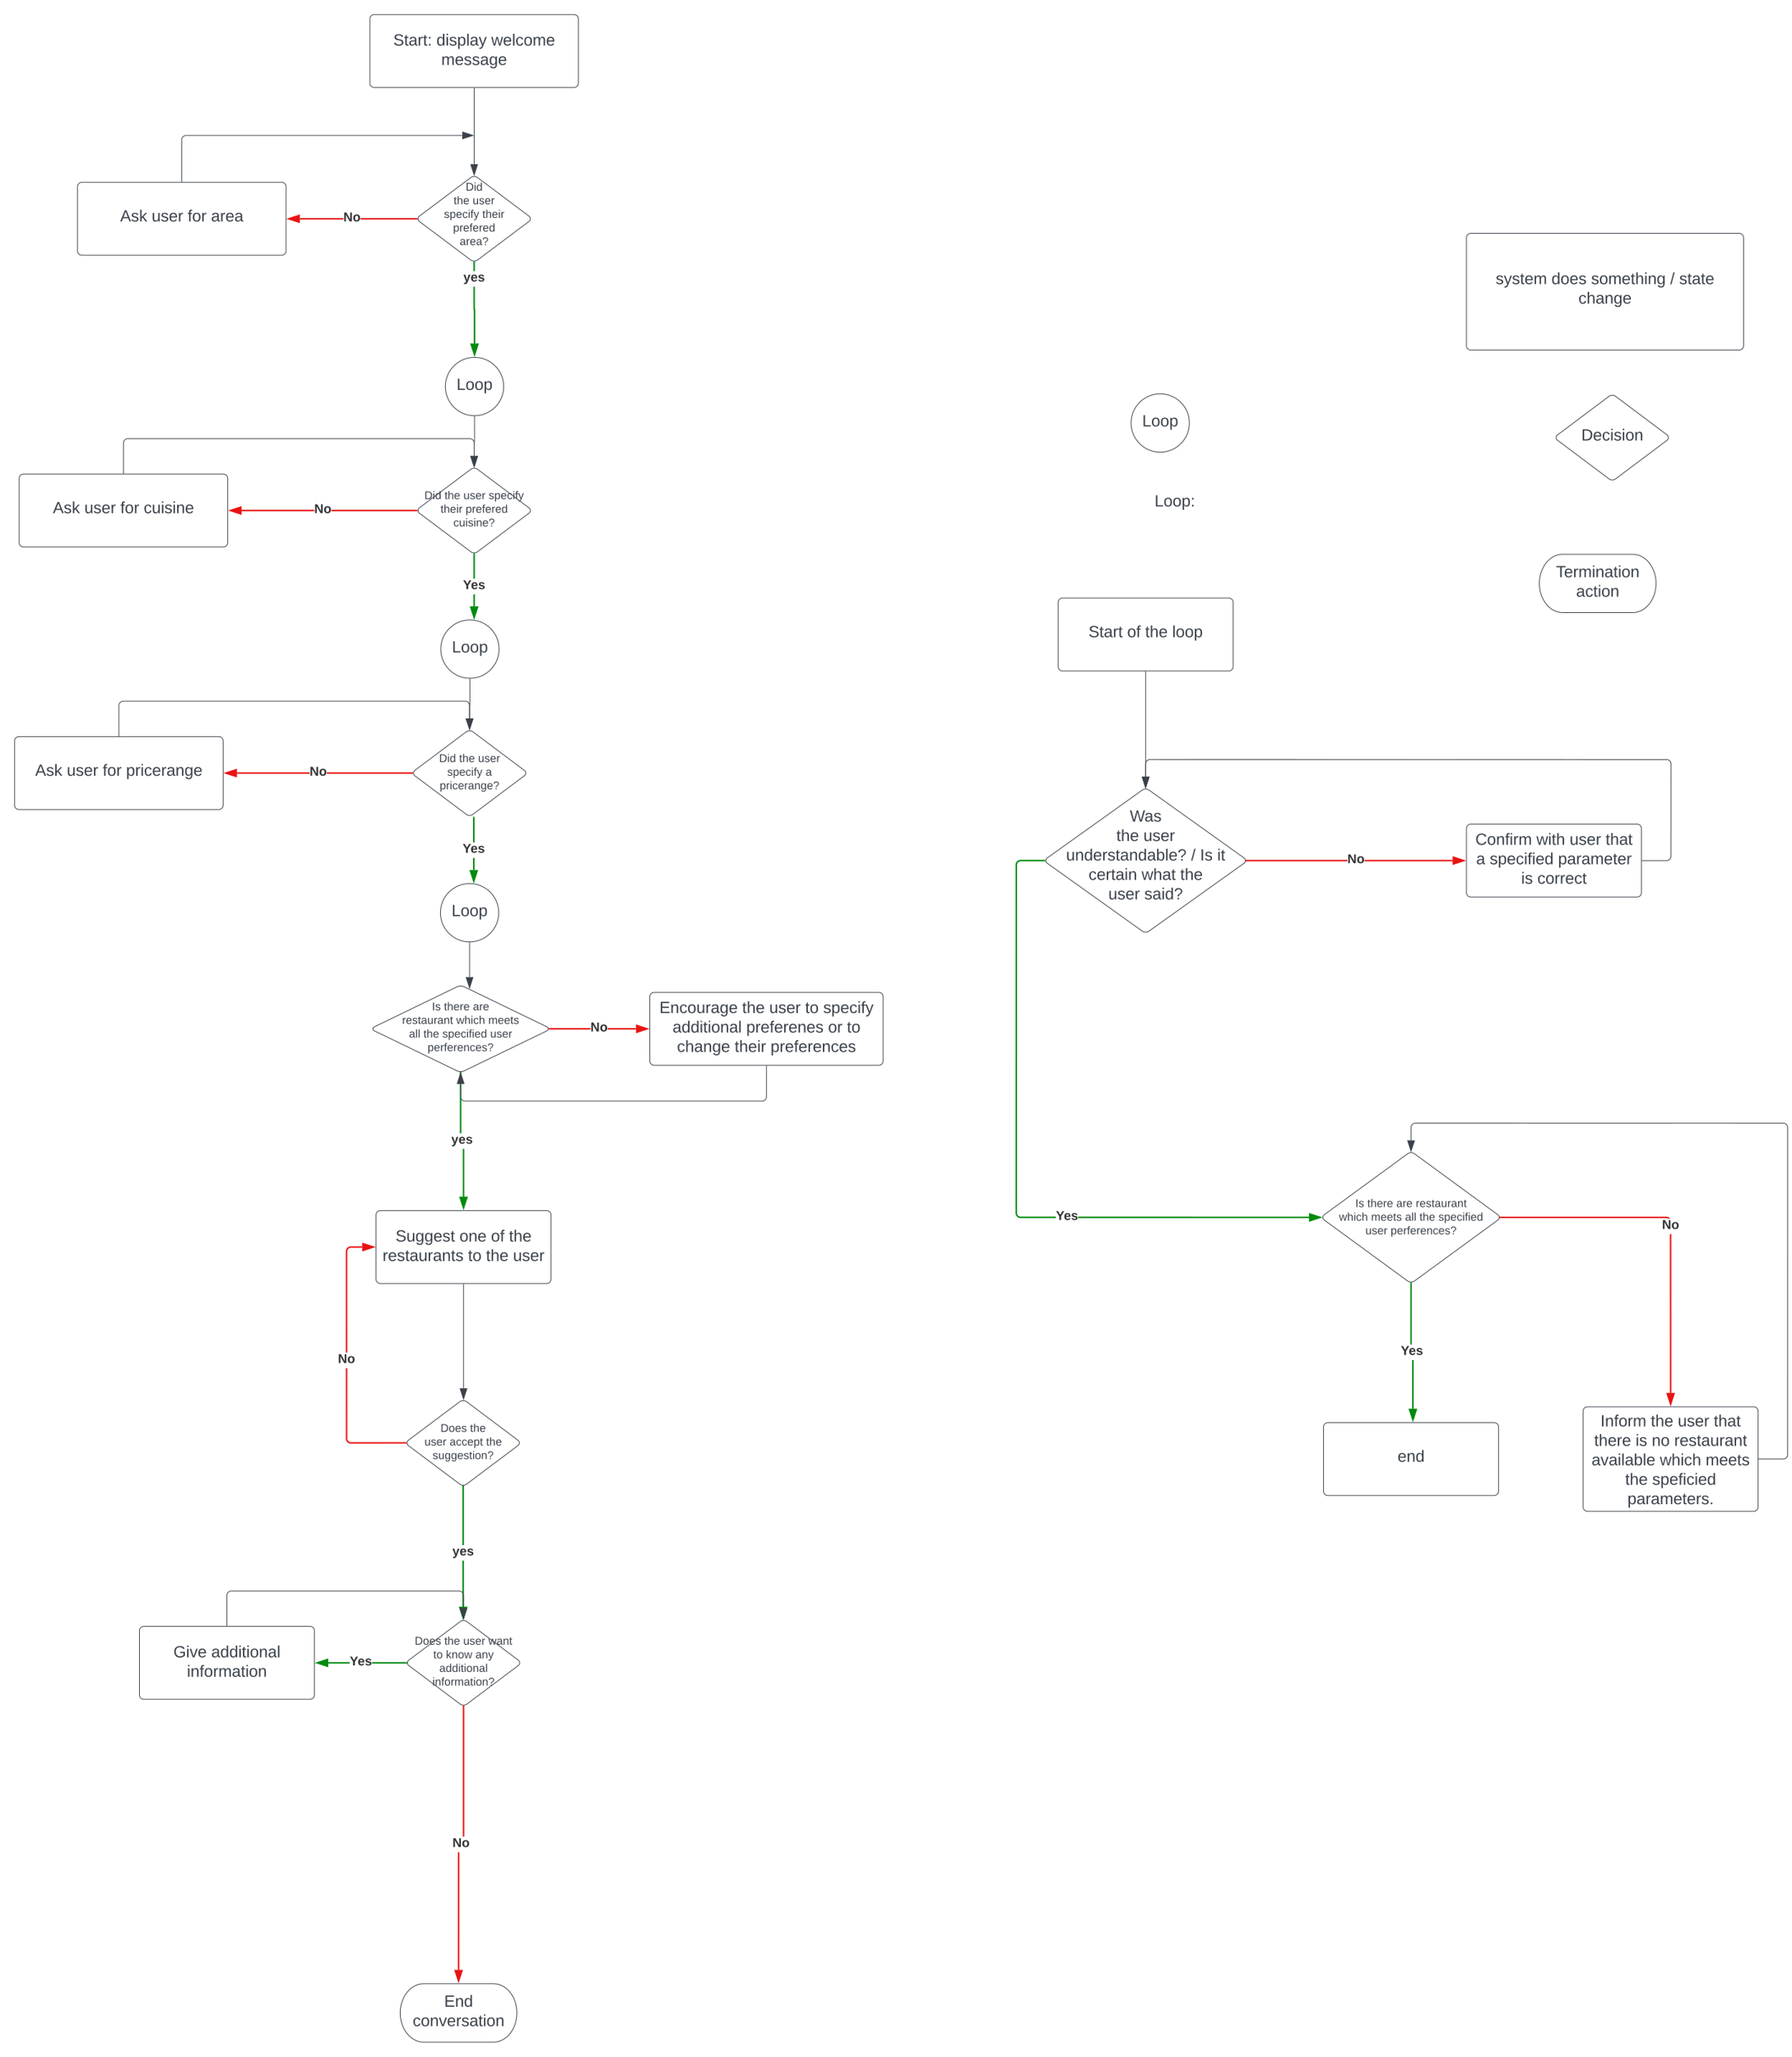 <svg xmlns="http://www.w3.org/2000/svg" xmlns:xlink="http://www.w3.org/1999/xlink" xmlns:lucid="lucid" width="2457.68" height="2820"><g transform="translate(-528.786 880)" lucid:page-tab-id="0_0"><path d="M0-1258.83h3677.73v3840.5H0z" fill="#fff"/><path d="M2020-220h240v60h-240z" fill="none"/><use xlink:href="#a" transform="matrix(1,0,0,1,2020,-220) translate(92.222 34.444)"/><path d="M2540-554a6 6 0 0 1 6-6h368a6 6 0 0 1 6 6v148a6 6 0 0 1-6 6h-368a6 6 0 0 1-6-6z" stroke="#3a414a" fill="#fff"/><use xlink:href="#b" transform="matrix(1,0,0,1,2545,-555) translate(35.093 64.653)"/><use xlink:href="#c" transform="matrix(1,0,0,1,2545,-555) translate(111.574 64.653)"/><use xlink:href="#d" transform="matrix(1,0,0,1,2545,-555) translate(165.895 64.653)"/><use xlink:href="#e" transform="matrix(1,0,0,1,2545,-555) translate(274.414 64.653)"/><use xlink:href="#f" transform="matrix(1,0,0,1,2545,-555) translate(286.759 64.653)"/><use xlink:href="#g" transform="matrix(1,0,0,1,2545,-555) translate(148.58 91.319)"/><path d="M2735.2-336.4a8 8 0 0 1 9.6 0l70.4 52.8a4.5 4.5 0 0 1 0 7.2l-70.4 52.8a8 8 0 0 1-9.6 0l-70.4-52.8a4.5 4.5 0 0 1 0-7.2z" stroke="#3a414a" fill="#fff"/><use xlink:href="#h" transform="matrix(1,0,0,1,2665,-335) translate(32.505 59.028)"/><path d="M2768-120c17.67 0 32 17.9 32 40s-14.33 40-32 40h-96c-17.67 0-32-17.9-32-40s14.33-40 32-40z" stroke="#3a414a" fill="#fff"/><use xlink:href="#i" transform="matrix(1,0,0,1,2645,-115) translate(17.752 26.528)"/><use xlink:href="#j" transform="matrix(1,0,0,1,2645,-115) translate(45.406 53.194)"/><path d="M1036.08-854a6 6 0 0 1 6-6h274a6 6 0 0 1 6 6v88a6 6 0 0 1-6 6h-274a6 6 0 0 1-6-6z" stroke="#3a414a" fill="#fff"/><use xlink:href="#k" transform="matrix(1,0,0,1,1041.08,-855) translate(27.074 37.465)"/><use xlink:href="#l" transform="matrix(1,0,0,1,1041.08,-855) translate(86.272 37.465)"/><use xlink:href="#m" transform="matrix(1,0,0,1,1041.08,-855) translate(161.457 37.465)"/><use xlink:href="#n" transform="matrix(1,0,0,1,1041.08,-855) translate(92.969 64.132)"/><path d="M1179.08-759.04v104.16" stroke="#3a414a" fill="none"/><path d="M1179.58-759.02h-1v-.52h1z" stroke="#3a414a" stroke-width=".05" fill="#3a414a"/><path d="M1179.08-640.12l-4.64-14.26h9.28z" stroke="#3a414a" fill="#3a414a"/><path d="M2459.16 702.08a8.2 8.2 0 0 1 9.68 0l114.32 83.6a4.4 4.4 0 0 1 0 7.07l-114.32 83.58a8.2 8.2 0 0 1-9.68 0l-114.32-83.58a4.4 4.4 0 0 1 0-7.08z" stroke="#3a414a" fill="#fff"/><use xlink:href="#o" transform="matrix(1,0,0,1,2345,703.541) translate(42.61 71.569)"/><use xlink:href="#p" transform="matrix(1,0,0,1,2345,703.541) translate(59.03 71.569)"/><use xlink:href="#q" transform="matrix(1,0,0,1,2345,703.541) translate(98.74 71.569)"/><use xlink:href="#r" transform="matrix(1,0,0,1,2345,703.541) translate(125.486 71.569)"/><use xlink:href="#s" transform="matrix(1,0,0,1,2345,703.541) translate(20.206 90.236)"/><use xlink:href="#t" transform="matrix(1,0,0,1,2345,703.541) translate(64.193 90.236)"/><use xlink:href="#u" transform="matrix(1,0,0,1,2345,703.541) translate(110.817 90.236)"/><use xlink:href="#v" transform="matrix(1,0,0,1,2345,703.541) translate(130.607 90.236)"/><use xlink:href="#w" transform="matrix(1,0,0,1,2345,703.541) translate(156.533 90.236)"/><use xlink:href="#x" transform="matrix(1,0,0,1,2345,703.541) translate(56.415 108.903)"/><use xlink:href="#y" transform="matrix(1,0,0,1,2345,703.541) translate(90.94 108.903)"/><path d="M2700 1054.87a6 6 0 0 1 6-6h228a6 6 0 0 1 6 6v131.34a6 6 0 0 1-6 6h-228a6 6 0 0 1-6-6z" stroke="#3a414a" fill="#fff"/><use xlink:href="#z" transform="matrix(1,0,0,1,2705,1053.875) translate(18.796 21.965)"/><use xlink:href="#A" transform="matrix(1,0,0,1,2705,1053.875) translate(87.809 21.965)"/><use xlink:href="#B" transform="matrix(1,0,0,1,2705,1053.875) translate(124.846 21.965)"/><use xlink:href="#C" transform="matrix(1,0,0,1,2705,1053.875) translate(174.167 21.965)"/><use xlink:href="#D" transform="matrix(1,0,0,1,2705,1053.875) translate(10.185 48.632)"/><use xlink:href="#E" transform="matrix(1,0,0,1,2705,1053.875) translate(66.914 48.632)"/><use xlink:href="#F" transform="matrix(1,0,0,1,2705,1053.875) translate(89.074 48.632)"/><use xlink:href="#G" transform="matrix(1,0,0,1,2705,1053.875) translate(119.938 48.632)"/><use xlink:href="#H" transform="matrix(1,0,0,1,2705,1053.875) translate(6.543 75.299)"/><use xlink:href="#I" transform="matrix(1,0,0,1,2705,1053.875) translate(100.185 75.299)"/><use xlink:href="#J" transform="matrix(1,0,0,1,2705,1053.875) translate(163.025 75.299)"/><use xlink:href="#A" transform="matrix(1,0,0,1,2705,1053.875) translate(52.716 101.965)"/><use xlink:href="#K" transform="matrix(1,0,0,1,2705,1053.875) translate(89.753 101.965)"/><use xlink:href="#L" transform="matrix(1,0,0,1,2705,1053.875) translate(55.833 128.632)"/><path d="M2821 1029.9h-2l-.07-217.7h2zm-5.9-241.6l1.06.25 1.02.42.94.57.83.72.53.6h-3.02l-.2-.1-.72-.3-.76-.2-.82-.05h-227.5v-2h227.58z" stroke="#e81313" stroke-width=".05" fill="#e81313"/><path d="M2586.48 790.2h-1.13l.1-1-.08-.9 1.1-.1z" fill="#e81313"/><path d="M2586.5 790.23h-1.18l.1-1.02-.08-.93 1.17-.1zm-1.1-1.9l.08.88-.1.98h1.08v-1.94z" stroke="#e81313" stroke-width=".05" fill="#e81313"/><path d="M2820 1045.18l-4.64-14.27h9.28z" fill="#e81313"/><path d="M2820 1048.4l-6-18.5h12zm-3.26-16.5l3.26 10.04 3.26-10.03z" stroke="#e81313" stroke-width=".05" fill="#e81313"/><use xlink:href="#M" transform="matrix(1,0,0,1,2808.198,790.871) translate(0 14.222)"/><path d="M2975.46 659.57l1 .25.95.4.88.52.78.66.66.78.54.87.4.94.22.98.08 1-.07 449.56-.25 1-.4.95-.53.86-.66.78-.78.66-.87.53-.93.4-1 .23-1 .08h-33.5v-1h33.47l.88-.07.84-.2.8-.33.74-.45.65-.57.56-.66.46-.73.33-.8.2-.82.06-449.4-.07-.88-.2-.84-.34-.8-.45-.73-.55-.66-.65-.55-.74-.45-.8-.33-.82-.2-505.32-.07-.88.07-.84.2-.8.33-.73.45-.66.56-.55.67-.45.73-.33.8-.2.82-.07 18.5h-1l.07-18.62.25-1 .4-.95.52-.87.66-.78.78-.66.87-.53.94-.38.98-.24 1-.08z" stroke="#3a414a" stroke-width=".05" fill="#3a414a"/><path d="M2940.98 1121.04h-.52v-1h.52z" fill="#3a414a"/><path d="M2941 1121.07h-.56v-1.05h.56zm-.5-1v.95h.45v-.95z" stroke="#3a414a" stroke-width=".05" fill="#3a414a"/><path d="M2464 698.38l-4.64-14.26h9.28z" fill="#3a414a"/><path d="M2464 700l-5.32-16.38h10.64zm-3.95-15.38l3.95 12.14 3.95-12.14z" stroke="#3a414a" stroke-width=".05" fill="#3a414a"/><path d="M2344 1076.54a6 6 0 0 1 6-6h228a6 6 0 0 1 6 6v88a6 6 0 0 1-6 6h-228a6 6 0 0 1-6-6z" stroke="#3a414a" fill="#fff"/><use xlink:href="#N" transform="matrix(1,0,0,1,2349,1075.541) translate(96.481 48.715)"/><path d="M2467.54 1051.58h-2V984.9h2zm-2.54-88h-2v-84.16h2z" stroke="#008a0e" stroke-width=".05" fill="#008a0e"/><path d="M2464 878.42l1-.07v1.1h-2v-1.1z" fill="#008a0e"/><path d="M2464 878.4l1.03-.07v1.14h-2.06v-1.14zm-.97 1.02h1.94v-1.04l-.97.06-.97-.06z" stroke="#008a0e" stroke-width=".05" fill="#008a0e"/><path d="M2466.54 1066.84l-4.63-14.26h9.28z" fill="#008a0e"/><path d="M2466.54 1070.08l-6-18.5h12.02zm-3.26-16.5l3.26 10.03 3.26-10.02z" stroke="#008a0e" stroke-width=".05" fill="#008a0e"/><use xlink:href="#O" transform="matrix(1,0,0,1,2449.963,963.58) translate(0 14.222)"/><path d="M2160-300c0 22.1-17.9 40-40 40s-40-17.9-40-40 17.9-40 40-40 40 17.9 40 40z" stroke="#3a414a" fill="#fff"/><use xlink:href="#P" transform="matrix(1,0,0,1,2085,-335) translate(10.309 39.653)"/><path d="M1180.08-456.75l.47.47.03 47.28h-2l-.03-46.28-.35-.35-.12-.5v-30.8h2zm0-51.5h-2v-12.25h2z" stroke="#008a0e" stroke-width=".05" fill="#008a0e"/><path d="M1179.08-521.5l1-.06v1.1h-2v-1.1z" fill="#008a0e"/><path d="M1179.08-521.52l1.03-.07v1.15h-2.04v-1.14zm-.97 1.02h1.96v-1.04l-.98.07-.97-.07z" stroke="#008a0e" stroke-width=".05" fill="#008a0e"/><path d="M1179.58-393.74l-4.64-14.26h9.27z" fill="#008a0e"/><path d="M1179.58-390.5l-6-18.5h12zm-3.26-16.5l3.26 10.03 3.26-10.03z" stroke="#008a0e" stroke-width=".05" fill="#008a0e"/><use xlink:href="#Q" transform="matrix(1,0,0,1,1164.265,-508.259) translate(0 14.222)"/><path d="M1179.58-309v34.75a.25.25 0 0 1-.25.25.25.25 0 0 0-.25.25v18.87" stroke="#3a414a" fill="none"/><path d="M1179.57-309.5l.5-.02v.53h-1v-.53z" stroke="#3a414a" stroke-width=".05" fill="#3a414a"/><path d="M1179.08-240.12l-4.64-14.26h9.28z" stroke="#3a414a" fill="#3a414a"/><path d="M1155.1 473.28a12.4 12.4 0 0 1 10.8 0l113.2 54.77a2.9 2.9 0 0 1 0 5.23l-113.2 54.77a12.4 12.4 0 0 1-10.8 0l-113.2-54.77a2.9 2.9 0 0 1 0-5.23z" stroke="#3a414a" fill="#fff"/><use xlink:href="#o" transform="matrix(1,0,0,1,1041.499,475.667) translate(79.727 29.632)"/><use xlink:href="#p" transform="matrix(1,0,0,1,1041.499,475.667) translate(96.147 29.632)"/><use xlink:href="#R" transform="matrix(1,0,0,1,1041.499,475.667) translate(135.857 29.632)"/><use xlink:href="#S" transform="matrix(1,0,0,1,1041.499,475.667) translate(38.743 48.299)"/><use xlink:href="#s" transform="matrix(1,0,0,1,1041.499,475.667) translate(112.977 48.299)"/><use xlink:href="#T" transform="matrix(1,0,0,1,1041.499,475.667) translate(156.965 48.299)"/><use xlink:href="#u" transform="matrix(1,0,0,1,1041.499,475.667) translate(48.249 66.965)"/><use xlink:href="#v" transform="matrix(1,0,0,1,1041.499,475.667) translate(68.039 66.965)"/><use xlink:href="#U" transform="matrix(1,0,0,1,1041.499,475.667) translate(93.965 66.965)"/><use xlink:href="#V" transform="matrix(1,0,0,1,1041.499,475.667) translate(159.557 66.965)"/><use xlink:href="#y" transform="matrix(1,0,0,1,1041.499,475.667) translate(73.678 85.632)"/><path d="M1420 486.67a6 6 0 0 1 6-6h308a6 6 0 0 1 6 6v88a6 6 0 0 1-6 6h-308a6 6 0 0 1-6-6z" stroke="#3a414a" fill="#fff"/><use xlink:href="#W" transform="matrix(1,0,0,1,1425,485.667) translate(8.179 23.403)"/><use xlink:href="#A" transform="matrix(1,0,0,1,1425,485.667) translate(121.698 23.403)"/><use xlink:href="#B" transform="matrix(1,0,0,1,1425,485.667) translate(158.735 23.403)"/><use xlink:href="#X" transform="matrix(1,0,0,1,1425,485.667) translate(208.056 23.403)"/><use xlink:href="#Y" transform="matrix(1,0,0,1,1425,485.667) translate(232.747 23.403)"/><use xlink:href="#Z" transform="matrix(1,0,0,1,1425,485.667) translate(26.173 50.069)"/><use xlink:href="#aa" transform="matrix(1,0,0,1,1425,485.667) translate(127.222 50.069)"/><use xlink:href="#ab" transform="matrix(1,0,0,1,1425,485.667) translate(239.444 50.069)"/><use xlink:href="#ac" transform="matrix(1,0,0,1,1425,485.667) translate(265.309 50.069)"/><use xlink:href="#ad" transform="matrix(1,0,0,1,1425,485.667) translate(32.284 76.736)"/><use xlink:href="#ae" transform="matrix(1,0,0,1,1425,485.667) translate(111.296 76.736)"/><use xlink:href="#af" transform="matrix(1,0,0,1,1425,485.667) translate(160.556 76.736)"/><path d="M1159.2 1042.02a8 8 0 0 1 9.6 0l70.4 52.8a4.5 4.5 0 0 1 0 7.2l-70.4 52.8a8 8 0 0 1-9.6 0l-70.4-52.8a4.5 4.5 0 0 1 0-7.2z" stroke="#3a414a" fill="#fff"/><use xlink:href="#ag" transform="matrix(1,0,0,1,1089,1043.416) translate(43.915 39.944)"/><use xlink:href="#ah" transform="matrix(1,0,0,1,1089,1043.416) translate(84.49 39.944)"/><use xlink:href="#x" transform="matrix(1,0,0,1,1089,1043.416) translate(21.878 58.611)"/><use xlink:href="#ai" transform="matrix(1,0,0,1,1089,1043.416) translate(56.403 58.611)"/><use xlink:href="#ah" transform="matrix(1,0,0,1,1089,1043.416) translate(106.527 58.611)"/><use xlink:href="#aj" transform="matrix(1,0,0,1,1089,1043.416) translate(33.113 77.278)"/><path d="M720 1356a6 6 0 0 1 6-6h228a6 6 0 0 1 6 6v88a6 6 0 0 1-6 6H726a6 6 0 0 1-6-6z" stroke="#3a414a" fill="#fff"/><use xlink:href="#ak" transform="matrix(1,0,0,1,725,1355) translate(41.667 37.465)"/><use xlink:href="#al" transform="matrix(1,0,0,1,725,1355) translate(93.457 37.465)"/><use xlink:href="#am" transform="matrix(1,0,0,1,725,1355) translate(60.185 64.132)"/><path d="M2095.12 203.5a8.4 8.4 0 0 1 9.76 0l130.24 93a4.3 4.3 0 0 1 0 7l-130.24 93a8.4 8.4 0 0 1-9.76 0l-130.24-93a4.3 4.3 0 0 1 0-7z" stroke="#3a414a" fill="#fff"/><use xlink:href="#an" transform="matrix(1,0,0,1,1965,205) translate(113.215 41.528)"/><use xlink:href="#A" transform="matrix(1,0,0,1,1965,205) translate(94.912 68.194)"/><use xlink:href="#ao" transform="matrix(1,0,0,1,1965,205) translate(131.949 68.194)"/><use xlink:href="#ap" transform="matrix(1,0,0,1,1965,205) translate(25.838 94.861)"/><use xlink:href="#e" transform="matrix(1,0,0,1,1965,205) translate(197.32 94.861)"/><use xlink:href="#aq" transform="matrix(1,0,0,1,1965,205) translate(209.665 94.861)"/><use xlink:href="#ar" transform="matrix(1,0,0,1,1965,205) translate(233.122 94.861)"/><use xlink:href="#as" transform="matrix(1,0,0,1,1965,205) translate(56.703 121.528)"/><use xlink:href="#at" transform="matrix(1,0,0,1,1965,205) translate(129.419 121.528)"/><use xlink:href="#au" transform="matrix(1,0,0,1,1965,205) translate(182.443 121.528)"/><use xlink:href="#B" transform="matrix(1,0,0,1,1965,205) translate(83.832 148.194)"/><use xlink:href="#av" transform="matrix(1,0,0,1,1965,205) translate(133.153 148.194)"/><path d="M2324.04 788.2v2l-316.5-.05v-2zM1961.6 301h-32.98l-.82.06-.76.2-.72.3-.67.4-.6.5-.5.6-.42.67-.3.73-.17.72-.07 478 .05.8.18.77.3.73.4.67.52.6.6.5.67.4.72.3.73.18h49.16v2h-49.4l-1.1-.26-1.02-.42-.93-.58-.84-.7-.7-.85-.58-.93-.42-1.03-.26-1.07-.08-1.05.06-478.3.27-1.1.42-1.03.57-.94.7-.83.85-.72.94-.57 1.02-.42 1.07-.26 1.05-.08h33.04z" stroke="#008a0e" stroke-width=".05" fill="#008a0e"/><path d="M1962.67 299.1l-.08.9.07.9-1.1.1v-2h1.13z" fill="#008a0e"/><path d="M1962.7 299.1l-.1.9.1.93-1.17.1v-2.05h1.2zm-1.12-.08v1.95l1.06-.1-.08-.87.1-.9V299z" stroke="#008a0e" stroke-width=".05" fill="#008a0e"/><path d="M2339.3 789.2l-14.26 4.64v-9.27z" fill="#008a0e"/><path d="M2342.54 789.2l-18.5 6.02V783.2zm-16.5 3.27l10.03-3.26-10.03-3.25z" stroke="#008a0e" stroke-width=".05" fill="#008a0e"/><use xlink:href="#O" transform="matrix(1,0,0,1,1976.934,778.541) translate(0 14.222)"/><path d="M2376.67 301H2238.4v-2h138.27zm144.36 0h-120.75v-2h120.75z" stroke="#e81313" stroke-width=".05" fill="#e81313"/><path d="M2238.44 301h-1.14l.1-1-.07-.9 1.1-.1z" fill="#e81313"/><path d="M2238.47 301.02h-1.2l.12-1.02-.1-.93 1.17-.1zm-1.1-1.9l.07.88-.1.98h1.08v-1.95z" stroke="#e81313" stroke-width=".05" fill="#e81313"/><path d="M2536.3 300l-14.27 4.64v-9.28z" fill="#e81313"/><path d="M2539.54 300l-18.5 6v-12zm-16.5 3.26l10.02-3.26-10.03-3.26z" stroke="#e81313" stroke-width=".05" fill="#e81313"/><use xlink:href="#M" transform="matrix(1,0,0,1,2376.673,289.333) translate(0 14.222)"/><path d="M2540 256a6 6 0 0 1 6-6h228a6 6 0 0 1 6 6v88a6 6 0 0 1-6 6h-228a6 6 0 0 1-6-6z" stroke="#3a414a" fill="#fff"/><use xlink:href="#aw" transform="matrix(1,0,0,1,2545,255) translate(7.191 23.403)"/><use xlink:href="#ax" transform="matrix(1,0,0,1,2545,255) translate(90.895 23.403)"/><use xlink:href="#B" transform="matrix(1,0,0,1,2545,255) translate(136.451 23.403)"/><use xlink:href="#C" transform="matrix(1,0,0,1,2545,255) translate(185.772 23.403)"/><use xlink:href="#ay" transform="matrix(1,0,0,1,2545,255) translate(8.364 50.069)"/><use xlink:href="#az" transform="matrix(1,0,0,1,2545,255) translate(26.883 50.069)"/><use xlink:href="#aA" transform="matrix(1,0,0,1,2545,255) translate(120.586 50.069)"/><use xlink:href="#E" transform="matrix(1,0,0,1,2545,255) translate(70.031 76.736)"/><use xlink:href="#aB" transform="matrix(1,0,0,1,2545,255) translate(92.191 76.736)"/><path d="M2815.46 161l1 .24.96.4.86.52.78.66.66.78.54.87.4.94.22 1 .08 1-.07 127.6-.25 1-.4.95-.53.87-.66.78-.78.66-.86.53-.95.38-1 .24-1 .08h-33.5v-1h33.47l.88-.07.84-.2.8-.33.74-.45.65-.56.56-.67.46-.73.33-.8.2-.82.06-127.44-.07-.88-.2-.84-.34-.8-.45-.73-.55-.67-.65-.56-.74-.45-.8-.33-.82-.2-709.32-.08-.88.07-.84.2-.8.32-.73.45-.66.56-.55.66-.45.73-.33.8-.2.8-.07 18.5h-1l.07-18.6.25-1.02.4-.93.52-.87.66-.78.78-.66.87-.53.94-.4.98-.23 1-.08z" stroke="#3a414a" stroke-width=".05" fill="#3a414a"/><path d="M2780.98 300.5h-.52v-1h.52z" fill="#3a414a"/><path d="M2781 300.52h-.56v-1.04h.56zm-.5-1v.96h.45v-.96z" stroke="#3a414a" stroke-width=".05" fill="#3a414a"/><path d="M2100 199.8l-4.64-14.26h9.28z" fill="#3a414a"/><path d="M2100 201.42l-5.32-16.38h10.64zm-3.95-15.38l3.95 12.15 3.95-12.16z" stroke="#3a414a" stroke-width=".05" fill="#3a414a"/><path d="M1174.28-636.4a8 8 0 0 1 9.6 0l70.4 52.8a4.5 4.5 0 0 1 0 7.2l-70.4 52.8a8 8 0 0 1-9.6 0l-70.4-52.8a4.5 4.5 0 0 1 0-7.2z" stroke="#3a414a" fill="#fff"/><use xlink:href="#aC" transform="matrix(1,0,0,1,1104.08,-635) translate(63.382 16.454)"/><use xlink:href="#v" transform="matrix(1,0,0,1,1104.08,-635) translate(46.94 35.121)"/><use xlink:href="#V" transform="matrix(1,0,0,1,1104.08,-635) translate(72.866 35.121)"/><use xlink:href="#aD" transform="matrix(1,0,0,1,1104.08,-635) translate(33.588 53.788)"/><use xlink:href="#aE" transform="matrix(1,0,0,1,1104.08,-635) translate(86.261 53.788)"/><use xlink:href="#aF" transform="matrix(1,0,0,1,1104.08,-635) translate(46.098 72.454)"/><use xlink:href="#aG" transform="matrix(1,0,0,1,1104.08,-635) translate(55.15 91.121)"/><path d="M635.08-624a6 6 0 0 1 6-6h274a6 6 0 0 1 6 6v88a6 6 0 0 1-6 6h-274a6 6 0 0 1-6-6z" stroke="#3a414a" fill="#fff"/><use xlink:href="#aH" transform="matrix(1,0,0,1,640.08,-625) translate(53.525 48.715)"/><use xlink:href="#B" transform="matrix(1,0,0,1,640.08,-625) translate(96.735 48.715)"/><use xlink:href="#aI" transform="matrix(1,0,0,1,640.08,-625) translate(146.056 48.715)"/><use xlink:href="#aJ" transform="matrix(1,0,0,1,640.08,-625) translate(178.093 48.715)"/><path d="M999.76-579h-59.7v-2h59.7zm100.82 0h-77.22v-2h77.22z" stroke="#e81313" stroke-width=".05" fill="#e81313"/><path d="M1101.66-580.92l-.08.92.08.92-1.1.08v-2h1.13z" fill="#e81313"/><path d="M1101.7-580.92l-.1.92.1.95-1.17.08v-2.05h1.2zm-1.12-.06v1.95l1.06-.07-.1-.9.1-.93v-.05z" stroke="#e81313" stroke-width=".05" fill="#e81313"/><path d="M939.05-575.36L924.78-580l14.27-4.64z" fill="#e81313"/><path d="M940.05-574l-18.5-6 18.5-6zm-12.03-6l10.03 3.26v-6.52z" stroke="#e81313" stroke-width=".05" fill="#e81313"/><use xlink:href="#M" transform="matrix(1,0,0,1,999.758,-590.667) translate(0 14.222)"/><path d="M778.08-630.96v-57.35a6 6 0 0 1 6-6h378.62" stroke="#3a414a" fill="none"/><path d="M778.58-630.46h-1v-.52h1z" stroke="#3a414a" stroke-width=".05" fill="#3a414a"/><path d="M1177.46-694.3l-14.26 4.62v-9.27z" stroke="#3a414a" fill="#3a414a"/><path d="M1174.28-236.4a8 8 0 0 1 9.6 0l70.4 52.8a4.5 4.5 0 0 1 0 7.2l-70.4 52.8a8 8 0 0 1-9.6 0l-70.4-52.8a4.5 4.5 0 0 1 0-7.2z" stroke="#3a414a" fill="#fff"/><use xlink:href="#aK" transform="matrix(1,0,0,1,1104.08,-235) translate(6.815 39.444)"/><use xlink:href="#v" transform="matrix(1,0,0,1,1104.08,-235) translate(34.383 39.444)"/><use xlink:href="#x" transform="matrix(1,0,0,1,1104.08,-235) translate(60.309 39.444)"/><use xlink:href="#aL" transform="matrix(1,0,0,1,1104.08,-235) translate(94.833 39.444)"/><use xlink:href="#aM" transform="matrix(1,0,0,1,1104.08,-235) translate(28.852 58.111)"/><use xlink:href="#aF" transform="matrix(1,0,0,1,1104.08,-235) translate(63.333 58.111)"/><use xlink:href="#aN" transform="matrix(1,0,0,1,1104.08,-235) translate(46.525 76.778)"/><path d="M555.08-224a6 6 0 0 1 6-6h274a6 6 0 0 1 6 6v88a6 6 0 0 1-6 6h-274a6 6 0 0 1-6-6z" stroke="#3a414a" fill="#fff"/><use xlink:href="#aH" transform="matrix(1,0,0,1,560.08,-225) translate(41.21 48.715)"/><use xlink:href="#B" transform="matrix(1,0,0,1,560.08,-225) translate(84.42 48.715)"/><use xlink:href="#aI" transform="matrix(1,0,0,1,560.08,-225) translate(133.741 48.715)"/><use xlink:href="#aO" transform="matrix(1,0,0,1,560.08,-225) translate(165.778 48.715)"/><path d="M959.76-179h-99.7v-2h99.7zm140.82 0H983.36v-2h117.22z" stroke="#e81313" stroke-width=".05" fill="#e81313"/><path d="M1101.66-180.92l-.08.92.08.92-1.1.08v-2h1.13z" fill="#e81313"/><path d="M1101.7-180.92l-.1.92.1.95-1.17.08v-2.06h1.2zm-1.12-.06v1.95l1.06-.07-.1-.9.1-.93v-.04z" stroke="#e81313" stroke-width=".05" fill="#e81313"/><path d="M859.05-175.36L844.78-180l14.27-4.64z" fill="#e81313"/><path d="M860.05-174l-18.5-6 18.5-6zm-12.03-6l10.03 3.26v-6.52z" stroke="#e81313" stroke-width=".05" fill="#e81313"/><g><use xlink:href="#M" transform="matrix(1,0,0,1,959.758,-190.667) translate(0 14.222)"/></g><path d="M698.08-230.96v-41.54a6 6 0 0 1 6-6h469a6 6 0 0 1 6 6v17.62" stroke="#3a414a" fill="none"/><path d="M698.58-230.46h-1v-.52h1z" stroke="#3a414a" stroke-width=".05" fill="#3a414a"/><path d="M1179.08-240.12l-4.64-14.26h9.28z" stroke="#3a414a" fill="#3a414a"/><path d="M1338.6 531.67h-56.36v-2h56.35zm62.43 0h-38.84v-2h38.83z" stroke="#e81313" stroke-width=".05" fill="#e81313"/><path d="M1282.27 531.67h-1.2l.08-.25.1-.75-.1-.76-.08-.23h1.2z" fill="#e81313"/><path d="M1282.3 531.7h-1.27l.1-.28.08-.75-.07-.75-.1-.28h1.26zm-1.2-2l.08.2.08.77-.08.76-.08.2h1.14v-1.94z" stroke="#e81313" stroke-width=".05" fill="#e81313"/><path d="M1416.3 530.67l-14.27 4.63v-9.27z" fill="#e81313"/><path d="M1419.54 530.67l-18.5 6v-12.02zm-16.5 3.26l10.02-3.26-10.03-3.26z" stroke="#e81313" stroke-width=".05" fill="#e81313"/><g><use xlink:href="#M" transform="matrix(1,0,0,1,1338.586,520) translate(0 14.222)"/></g><path d="M1044.5 785.87a6 6 0 0 1 6-6h228a6 6 0 0 1 6 6v88a6 6 0 0 1-6 6h-228a6 6 0 0 1-6-6z" stroke="#3a414a" fill="#fff"/><g><use xlink:href="#aP" transform="matrix(1,0,0,1,1049.499,784.875) translate(21.79 37.465)"/><use xlink:href="#aQ" transform="matrix(1,0,0,1,1049.499,784.875) translate(109.444 37.465)"/><use xlink:href="#aR" transform="matrix(1,0,0,1,1049.499,784.875) translate(152.654 37.465)"/><use xlink:href="#au" transform="matrix(1,0,0,1,1049.499,784.875) translate(177.346 37.465)"/><use xlink:href="#aS" transform="matrix(1,0,0,1,1049.499,784.875) translate(3.981 64.132)"/><use xlink:href="#X" transform="matrix(1,0,0,1,1049.499,784.875) translate(121.142 64.132)"/><use xlink:href="#A" transform="matrix(1,0,0,1,1049.499,784.875) translate(145.833 64.132)"/><use xlink:href="#aT" transform="matrix(1,0,0,1,1049.499,784.875) translate(182.87 64.132)"/></g><path d="M1165.5 760.9h-2l-.02-65.63h2zm-4-86.96h-2V590.8h2z" stroke="#008a0e" stroke-width=".05" fill="#008a0e"/><path d="M1160.5 589.8l1-.05v1.07h-2v-1.07z" fill="#008a0e"/><path d="M1160.5 589.77l1.02-.05v1.12h-2.05v-1.12zm-.98 1.02h1.95v-1.03l-.97.05-.98-.05z" stroke="#008a0e" stroke-width=".05" fill="#008a0e"/><path d="M1164.5 776.18l-4.64-14.27h9.27z" fill="#008a0e"/><path d="M1164.5 779.4l-6-18.5h12zm-3.26-16.5l3.26 10.04 3.26-10.03z" stroke="#008a0e" stroke-width=".05" fill="#008a0e"/><g><use xlink:href="#Q" transform="matrix(1,0,0,1,1147.684,673.935) translate(0 14.222)"/></g><path d="M1580 581.63v42.16a6 6 0 0 1-6 6h-407.5a6 6 0 0 1-6-6v-17.62" stroke="#3a414a" fill="none"/><path d="M1580.5 581.64h-1v-.5h1z" stroke="#3a414a" stroke-width=".05" fill="#3a414a"/><path d="M1160.5 591.4l4.63 14.28h-9.27z" stroke="#3a414a" fill="#3a414a"/><path d="M1164.5 880.84v142.72" stroke="#3a414a" fill="none"/><path d="M1165 880.85h-1v-.5h1z" stroke="#3a414a" stroke-width=".05" fill="#3a414a"/><path d="M1164.5 1038.33l-4.64-14.27h9.27z" stroke="#3a414a" fill="#3a414a"/><path d="M1159.7 1343.6a8 8 0 0 1 9.6 0l70.4 52.8a4.5 4.5 0 0 1 0 7.2l-70.4 52.8a8 8 0 0 1-9.6 0l-70.4-52.8a4.5 4.5 0 0 1 0-7.2z" stroke="#3a414a" fill="#fff"/><g><use xlink:href="#ag" transform="matrix(1,0,0,1,1089.499,1345) translate(8.09 30.111)"/><use xlink:href="#v" transform="matrix(1,0,0,1,1089.499,1345) translate(48.664 30.111)"/><use xlink:href="#x" transform="matrix(1,0,0,1,1089.499,1345) translate(74.59 30.111)"/><use xlink:href="#aU" transform="matrix(1,0,0,1,1089.499,1345) translate(109.114 30.111)"/><use xlink:href="#aV" transform="matrix(1,0,0,1,1089.499,1345) translate(33.54 48.778)"/><use xlink:href="#aW" transform="matrix(1,0,0,1,1089.499,1345) translate(50.824 48.778)"/><use xlink:href="#aX" transform="matrix(1,0,0,1,1089.499,1345) translate(91.398 48.778)"/><use xlink:href="#aY" transform="matrix(1,0,0,1,1089.499,1345) translate(41.793 67.444)"/><use xlink:href="#aZ" transform="matrix(1,0,0,1,1089.499,1345) translate(32.309 86.111)"/></g><path d="M1165 1323.03h-2v-63.14h2zm0-84.47h-2v-80.64h2z" stroke="#008a0e" stroke-width=".05" fill="#008a0e"/><path d="M1164 1156.92l1-.07v1.1h-2v-1.1z" fill="#008a0e"/><path d="M1164 1156.9l1.03-.07v1.14h-2.06v-1.14zm-.97 1.02h1.94v-1.04l-.97.06-.97-.06z" stroke="#008a0e" stroke-width=".05" fill="#008a0e"/><path d="M1164 1338.3l-4.64-14.27h9.28z" fill="#008a0e"/><path d="M1164 1341.53l-6-18.5h12zm-3.26-16.5l3.26 10.03 3.26-10.03z" stroke="#008a0e" stroke-width=".05" fill="#008a0e"/><g><use xlink:href="#Q" transform="matrix(1,0,0,1,1149.185,1238.557) translate(0 14.222)"/></g><path d="M1005.1 1093.24l.18.72.3.72.4.67.52.6.6.5.67.42.72.3.75.18.82.07h75.43v2H1010l-1.06-.1-1.07-.24-1-.42-.95-.58-.84-.7-.7-.85-.58-.93-.43-1.02-.26-1.1-.02-97.44h2zm20.44-262.37l-16.32.08-.73.17-.73.3-.67.4-.6.52-.5.6-.42.67-.3.73-.18.76-.06.8.03 138.8h-2l-.03-138.86.08-1.06.25-1.07.43-1 .57-.94.7-.84.85-.7.94-.6 1-.4 1.12-.27 16.55-.08z" stroke="#e81313" stroke-width=".05" fill="#e81313"/><path d="M1086.58 1097.5l-.08.92.08.92-1.1.08v-2h1.13z" fill="#e81313"/><path d="M1086.6 1097.5l-.08.92.1.94-1.17.08v-2.05h1.2zm-1.1-.06v1.95l1.06-.08-.1-.9.1-.93v-.06z" stroke="#e81313" stroke-width=".05" fill="#e81313"/><path d="M1040.8 829.87l-14.27 4.64v-9.26z" fill="#e81313"/><path d="M1044.04 829.87l-18.5 6.02v-12.04zm-16.5 3.26l10.02-3.26-10.03-3.25z" stroke="#e81313" stroke-width=".05" fill="#e81313"/><g><use xlink:href="#M" transform="matrix(1,0,0,1,992.233,974.71) translate(0 14.222)"/></g><path d="M1008.42 1401h-29.45v-2h29.45zm77.58 0h-46.96v-2H1086z" stroke="#008a0e" stroke-width=".05" fill="#008a0e"/><path d="M1087.08 1399.08l-.08.92.08.92-1.1.08v-2h1.12z" fill="#008a0e"/><path d="M1087.1 1399.08l-.08.92.1.95-1.17.08v-2.06h1.2zm-1.1-.05v1.94l1.05-.07-.08-.9.1-.93v-.04z" stroke="#008a0e" stroke-width=".05" fill="#008a0e"/><path d="M977.97 1404.64L963.7 1400l14.27-4.64z" fill="#008a0e"/><path d="M978.97 1406l-18.5-6 18.5-6zm-12.03-6l10.03 3.26v-6.52z" stroke="#008a0e" stroke-width=".05" fill="#008a0e"/><g><use xlink:href="#O" transform="matrix(1,0,0,1,1008.421,1389.333) translate(0 14.222)"/></g><path d="M1205.7 1840c17.68 0 32 17.9 32 40s-14.32 40-32 40h-96c-17.67 0-32-17.9-32-40s14.33-40 32-40z" stroke="#3a414a" fill="#fff"/><g><use xlink:href="#ba" transform="matrix(1,0,0,1,1082.706,1845) translate(55.252 26.528)"/><use xlink:href="#bb" transform="matrix(1,0,0,1,1082.706,1845) translate(12.104 53.194)"/></g><path d="M840 1349.04v-41.54a6 6 0 0 1 6-6h312.5a6 6 0 0 1 6 6v17.62" stroke="#3a414a" fill="none"/><path d="M840.5 1349.54h-1v-.52h1z" stroke="#3a414a" stroke-width=".05" fill="#3a414a"/><path d="M1164.5 1339.88l-4.64-14.26h9.27z" stroke="#3a414a" fill="#3a414a"/><path d="M1158.7 1821h-2l.05-161.33h2zm6.8-182.67h-2V1459.5h2z" stroke="#e81313" stroke-width=".05" fill="#e81313"/><path d="M1164.5 1458.5l1-.06v1.1h-2v-1.1z" fill="#e81313"/><path d="M1164.5 1458.48l1.02-.07v1.15h-2.05v-1.14zm-.98 1.02h1.95v-1.04l-.97.07-.98-.07z" stroke="#e81313" stroke-width=".05" fill="#e81313"/><path d="M1157.7 1836.26l-4.63-14.26h9.27z" fill="#e81313"/><path d="M1157.7 1839.5l-6-18.5h12.02zm-3.25-16.5l3.26 10.03 3.26-10.03z" stroke="#e81313" stroke-width=".05" fill="#e81313"/><g><use xlink:href="#M" transform="matrix(1,0,0,1,1149.3,1638.334) translate(0 14.222)"/></g><path d="M1980-54a6 6 0 0 1 6-6h228a6 6 0 0 1 6 6v88a6 6 0 0 1-6 6h-228a6 6 0 0 1-6-6z" stroke="#3a414a" fill="#fff"/><g><use xlink:href="#bc" transform="matrix(1,0,0,1,1985,-55) translate(36.667 48.715)"/><use xlink:href="#aR" transform="matrix(1,0,0,1,1985,-55) translate(89.691 48.715)"/><use xlink:href="#A" transform="matrix(1,0,0,1,1985,-55) translate(114.383 48.715)"/><use xlink:href="#bd" transform="matrix(1,0,0,1,1985,-55) translate(151.42 48.715)"/></g><path d="M2100 40.96v144.08" stroke="#3a414a" fill="none"/><path d="M2100.5 40.98h-1v-.52h1z" stroke="#3a414a" stroke-width=".05" fill="#3a414a"/><path d="M2100 199.8l-4.64-14.26h9.28z" stroke="#3a414a" fill="#3a414a"/><path d="M1219.58-350c0 22.1-17.9 40-40 40s-40-17.9-40-40 17.9-40 40-40 40 17.9 40 40z" stroke="#3a414a" fill="#fff"/><g><use xlink:href="#P" transform="matrix(1,0,0,1,1144.579,-385) translate(10.309 39.653)"/></g><path d="M1173.28 51v34.75a.25.25 0 0 1-.24.25.25.25 0 0 0-.25.25v18.87" stroke="#3a414a" fill="none"/><path d="M1173.28 50.5l.5-.02V51h-1v-.53z" stroke="#3a414a" stroke-width=".05" fill="#3a414a"/><path d="M1172.8 119.88l-4.65-14.26h9.27z" stroke="#3a414a" fill="#3a414a"/><path d="M1168 123.6a8 8 0 0 1 9.6 0l70.4 52.8a4.5 4.5 0 0 1 0 7.2l-70.4 52.8a8 8 0 0 1-9.6 0l-70.4-52.8a4.5 4.5 0 0 1 0-7.2z" stroke="#3a414a" fill="#fff"/><g><use xlink:href="#aK" transform="matrix(1,0,0,1,1097.786,125) translate(33.156 39.944)"/><use xlink:href="#v" transform="matrix(1,0,0,1,1097.786,125) translate(60.724 39.944)"/><use xlink:href="#V" transform="matrix(1,0,0,1,1097.786,125) translate(86.65 39.944)"/><use xlink:href="#aD" transform="matrix(1,0,0,1,1097.786,125) translate(44.348 58.611)"/><use xlink:href="#be" transform="matrix(1,0,0,1,1097.786,125) translate(97.02 58.611)"/><use xlink:href="#bf" transform="matrix(1,0,0,1,1097.786,125) translate(34.02 77.278)"/></g><path d="M548.8 136a6 6 0 0 1 6-6h274a6 6 0 0 1 6 6v88a6 6 0 0 1-6 6h-274a6 6 0 0 1-6-6z" stroke="#3a414a" fill="#fff"/><g><use xlink:href="#aH" transform="matrix(1,0,0,1,553.786,135) translate(23.34 48.715)"/><use xlink:href="#B" transform="matrix(1,0,0,1,553.786,135) translate(66.549 48.715)"/><use xlink:href="#aI" transform="matrix(1,0,0,1,553.786,135) translate(115.87 48.715)"/><use xlink:href="#bg" transform="matrix(1,0,0,1,553.786,135) translate(147.907 48.715)"/></g><path d="M953.46 181h-99.7v-2h99.7zm140.82 0h-117.2v-2h117.2z" stroke="#e81313" stroke-width=".05" fill="#e81313"/><path d="M1095.37 179.08l-.1.92.1.92-1.1.08v-2h1.12z" fill="#e81313"/><path d="M1095.4 179.08l-.1.92.1.95-1.17.08v-2.06h1.2zm-1.12-.06v1.95l1.06-.07-.08-.9.08-.93.02-.04z" stroke="#e81313" stroke-width=".05" fill="#e81313"/><path d="M852.75 184.64L838.5 180l14.25-4.64z" fill="#e81313"/><path d="M853.75 186l-18.5-6 18.5-6zm-12.03-6l10.03 3.26v-6.52z" stroke="#e81313" stroke-width=".05" fill="#e81313"/><g><use xlink:href="#M" transform="matrix(1,0,0,1,953.464,169.333) translate(0 14.222)"/></g><path d="M691.8 129.04V87.5a6 6 0 0 1 6-6h469a6 6 0 0 1 6 6v17.62" stroke="#3a414a" fill="none"/><path d="M692.3 129.54h-1v-.52h1z" stroke="#3a414a" stroke-width=".05" fill="#3a414a"/><path d="M1172.8 119.88l-4.65-14.26h9.27z" stroke="#3a414a" fill="#3a414a"/><path d="M1213.28 10c0 22.1-17.9 40-40 40s-40-17.9-40-40 17.9-40 40-40 40 17.9 40 40z" stroke="#3a414a" fill="#fff"/><g><use xlink:href="#P" transform="matrix(1,0,0,1,1138.284,-25) translate(10.309 39.653)"/></g><path d="M1180.08-48.55h-2V-65.1h2zm0-37.9h-2v-34.05h2z" stroke="#008a0e" stroke-width=".05" fill="#008a0e"/><path d="M1179.08-121.5l1-.06v1.1h-2v-1.1z" fill="#008a0e"/><path d="M1179.08-121.52l1.03-.07v1.15h-2.04v-1.14zm-.97 1.02h1.96v-1.04l-.98.07-.97-.07z" stroke="#008a0e" stroke-width=".05" fill="#008a0e"/><path d="M1179.08-33.3l-4.64-14.25h9.28z" fill="#008a0e"/><path d="M1179.08-30.05l-6-18.5h12zm-3.26-16.5l3.26 10.03 3.26-10.03z" stroke="#008a0e" stroke-width=".05" fill="#008a0e"/><g><use xlink:href="#O" transform="matrix(1,0,0,1,1163.772,-86.442) translate(0 14.222)"/></g><path d="M1212.8 371.5c0 22.1-17.92 40-40 40-22.1 0-40-17.9-40-40s17.9-40 40-40c22.08 0 40 17.9 40 40z" stroke="#3a414a" fill="#fff"/><g><use xlink:href="#P" transform="matrix(1,0,0,1,1137.786,336.499) translate(10.309 39.653)"/></g><path d="M1179.58 312.95h-2V296.4h2zm0-37.9h-2V241h2z" stroke="#008a0e" stroke-width=".05" fill="#008a0e"/><path d="M1179.58 241.03h-2V240h2z" stroke="#008a0e" stroke-width=".05" fill="#008a0e"/><path d="M1178.58 328.2l-4.63-14.25h9.27z" fill="#008a0e"/><path d="M1178.58 331.45l-6-18.5h12zm-3.26-16.5l3.26 10.03 3.26-10.03z" stroke="#008a0e" stroke-width=".05" fill="#008a0e"/><g><use xlink:href="#O" transform="matrix(1,0,0,1,1163.273,275.057) translate(0 14.222)"/></g><path d="M1172.8 412.5v47.23" stroke="#3a414a" fill="none"/><path d="M1172.78 412l.5-.02v.53h-1v-.53z" stroke="#3a414a" stroke-width=".05" fill="#3a414a"/><path d="M1172.8 474.5l-4.65-14.27h9.27z" stroke="#3a414a" fill="#3a414a"/><defs><path fill="#3a414a" d="M30 0v-248h33v221h125V0H30" id="bh"/><path fill="#3a414a" d="M100-194c62-1 85 37 85 99 1 63-27 99-86 99S16-35 15-95c0-66 28-99 85-99zM99-20c44 1 53-31 53-75 0-43-8-75-51-75s-53 32-53 75 10 74 51 75" id="bi"/><path fill="#3a414a" d="M115-194c55 1 70 41 70 98S169 2 115 4C84 4 66-9 55-30l1 105H24l-1-265h31l2 30c10-21 28-34 59-34zm-8 174c40 0 45-34 45-75s-6-73-45-74c-42 0-51 32-51 76 0 43 10 73 51 73" id="bj"/><path fill="#3a414a" d="M33-154v-36h34v36H33zM33 0v-36h34V0H33" id="bk"/><g id="a"><use transform="matrix(0.062,0,0,0.062,0,0)" xlink:href="#bh"/><use transform="matrix(0.062,0,0,0.062,12.346,0)" xlink:href="#bi"/><use transform="matrix(0.062,0,0,0.062,24.691,0)" xlink:href="#bi"/><use transform="matrix(0.062,0,0,0.062,37.037,0)" xlink:href="#bj"/><use transform="matrix(0.062,0,0,0.062,49.383,0)" xlink:href="#bk"/></g><path fill="#3a414a" d="M135-143c-3-34-86-38-87 0 15 53 115 12 119 90S17 21 10-45l28-5c4 36 97 45 98 0-10-56-113-15-118-90-4-57 82-63 122-42 12 7 21 19 24 35" id="bl"/><path fill="#3a414a" d="M179-190L93 31C79 59 56 82 12 73V49c39 6 53-20 64-50L1-190h34L92-34l54-156h33" id="bm"/><path fill="#3a414a" d="M59-47c-2 24 18 29 38 22v24C64 9 27 4 27-40v-127H5v-23h24l9-43h21v43h35v23H59v120" id="bn"/><path fill="#3a414a" d="M100-194c63 0 86 42 84 106H49c0 40 14 67 53 68 26 1 43-12 49-29l28 8c-11 28-37 45-77 45C44 4 14-33 15-96c1-61 26-98 85-98zm52 81c6-60-76-77-97-28-3 7-6 17-6 28h103" id="bo"/><path fill="#3a414a" d="M210-169c-67 3-38 105-44 169h-31v-121c0-29-5-50-35-48C34-165 62-65 56 0H25l-1-190h30c1 10-1 24 2 32 10-44 99-50 107 0 11-21 27-35 58-36 85-2 47 119 55 194h-31v-121c0-29-5-49-35-48" id="bp"/><g id="b"><use transform="matrix(0.062,0,0,0.062,0,0)" xlink:href="#bl"/><use transform="matrix(0.062,0,0,0.062,11.111,0)" xlink:href="#bm"/><use transform="matrix(0.062,0,0,0.062,22.222,0)" xlink:href="#bl"/><use transform="matrix(0.062,0,0,0.062,33.333,0)" xlink:href="#bn"/><use transform="matrix(0.062,0,0,0.062,39.506,0)" xlink:href="#bo"/><use transform="matrix(0.062,0,0,0.062,51.852,0)" xlink:href="#bp"/></g><path fill="#3a414a" d="M85-194c31 0 48 13 60 33l-1-100h32l1 261h-30c-2-10 0-23-3-31C134-8 116 4 85 4 32 4 16-35 15-94c0-66 23-100 70-100zm9 24c-40 0-46 34-46 75 0 40 6 74 45 74 42 0 51-32 51-76 0-42-9-74-50-73" id="bq"/><g id="c"><use transform="matrix(0.062,0,0,0.062,0,0)" xlink:href="#bq"/><use transform="matrix(0.062,0,0,0.062,12.346,0)" xlink:href="#bi"/><use transform="matrix(0.062,0,0,0.062,24.691,0)" xlink:href="#bo"/><use transform="matrix(0.062,0,0,0.062,37.037,0)" xlink:href="#bl"/></g><path fill="#3a414a" d="M106-169C34-169 62-67 57 0H25v-261h32l-1 103c12-21 28-36 61-36 89 0 53 116 60 194h-32v-121c2-32-8-49-39-48" id="br"/><path fill="#3a414a" d="M24-231v-30h32v30H24zM24 0v-190h32V0H24" id="bs"/><path fill="#3a414a" d="M117-194c89-4 53 116 60 194h-32v-121c0-31-8-49-39-48C34-167 62-67 57 0H25l-1-190h30c1 10-1 24 2 32 11-22 29-35 61-36" id="bt"/><path fill="#3a414a" d="M177-190C167-65 218 103 67 71c-23-6-38-20-44-43l32-5c15 47 100 32 89-28v-30C133-14 115 1 83 1 29 1 15-40 15-95c0-56 16-97 71-98 29-1 48 16 59 35 1-10 0-23 2-32h30zM94-22c36 0 50-32 50-73 0-42-14-75-50-75-39 0-46 34-46 75s6 73 46 73" id="bu"/><g id="d"><use transform="matrix(0.062,0,0,0.062,0,0)" xlink:href="#bl"/><use transform="matrix(0.062,0,0,0.062,11.111,0)" xlink:href="#bi"/><use transform="matrix(0.062,0,0,0.062,23.457,0)" xlink:href="#bp"/><use transform="matrix(0.062,0,0,0.062,41.914,0)" xlink:href="#bo"/><use transform="matrix(0.062,0,0,0.062,54.259,0)" xlink:href="#bn"/><use transform="matrix(0.062,0,0,0.062,60.432,0)" xlink:href="#br"/><use transform="matrix(0.062,0,0,0.062,72.778,0)" xlink:href="#bs"/><use transform="matrix(0.062,0,0,0.062,77.654,0)" xlink:href="#bt"/><use transform="matrix(0.062,0,0,0.062,90,0)" xlink:href="#bu"/></g><path fill="#3a414a" d="M0 4l72-265h28L28 4H0" id="bv"/><use transform="matrix(0.062,0,0,0.062,0,0)" xlink:href="#bv" id="e"/><path fill="#3a414a" d="M141-36C126-15 110 5 73 4 37 3 15-17 15-53c-1-64 63-63 125-63 3-35-9-54-41-54-24 1-41 7-42 31l-33-3c5-37 33-52 76-52 45 0 72 20 72 64v82c-1 20 7 32 28 27v20c-31 9-61-2-59-35zM48-53c0 20 12 33 32 33 41-3 63-29 60-74-43 2-92-5-92 41" id="bw"/><g id="f"><use transform="matrix(0.062,0,0,0.062,0,0)" xlink:href="#bl"/><use transform="matrix(0.062,0,0,0.062,11.111,0)" xlink:href="#bn"/><use transform="matrix(0.062,0,0,0.062,17.284,0)" xlink:href="#bw"/><use transform="matrix(0.062,0,0,0.062,29.63,0)" xlink:href="#bn"/><use transform="matrix(0.062,0,0,0.062,35.802,0)" xlink:href="#bo"/></g><path fill="#3a414a" d="M96-169c-40 0-48 33-48 73s9 75 48 75c24 0 41-14 43-38l32 2c-6 37-31 61-74 61-59 0-76-41-82-99-10-93 101-131 147-64 4 7 5 14 7 22l-32 3c-4-21-16-35-41-35" id="bx"/><g id="g"><use transform="matrix(0.062,0,0,0.062,0,0)" xlink:href="#bx"/><use transform="matrix(0.062,0,0,0.062,11.111,0)" xlink:href="#br"/><use transform="matrix(0.062,0,0,0.062,23.457,0)" xlink:href="#bw"/><use transform="matrix(0.062,0,0,0.062,35.802,0)" xlink:href="#bt"/><use transform="matrix(0.062,0,0,0.062,48.148,0)" xlink:href="#bu"/><use transform="matrix(0.062,0,0,0.062,60.494,0)" xlink:href="#bo"/></g><path fill="#3a414a" d="M30-248c118-7 216 8 213 122C240-48 200 0 122 0H30v-248zM63-27c89 8 146-16 146-99s-60-101-146-95v194" id="by"/><g id="h"><use transform="matrix(0.062,0,0,0.062,0,0)" xlink:href="#by"/><use transform="matrix(0.062,0,0,0.062,15.988,0)" xlink:href="#bo"/><use transform="matrix(0.062,0,0,0.062,28.333,0)" xlink:href="#bx"/><use transform="matrix(0.062,0,0,0.062,39.444,0)" xlink:href="#bs"/><use transform="matrix(0.062,0,0,0.062,44.321,0)" xlink:href="#bl"/><use transform="matrix(0.062,0,0,0.062,55.432,0)" xlink:href="#bs"/><use transform="matrix(0.062,0,0,0.062,60.309,0)" xlink:href="#bi"/><use transform="matrix(0.062,0,0,0.062,72.654,0)" xlink:href="#bt"/></g><path fill="#3a414a" d="M127-220V0H93v-220H8v-28h204v28h-85" id="bz"/><path fill="#3a414a" d="M114-163C36-179 61-72 57 0H25l-1-190h30c1 12-1 29 2 39 6-27 23-49 58-41v29" id="bA"/><g id="i"><use transform="matrix(0.062,0,0,0.062,0,0)" xlink:href="#bz"/><use transform="matrix(0.062,0,0,0.062,11.049,0)" xlink:href="#bo"/><use transform="matrix(0.062,0,0,0.062,23.395,0)" xlink:href="#bA"/><use transform="matrix(0.062,0,0,0.062,30.741,0)" xlink:href="#bp"/><use transform="matrix(0.062,0,0,0.062,49.198,0)" xlink:href="#bs"/><use transform="matrix(0.062,0,0,0.062,54.074,0)" xlink:href="#bt"/><use transform="matrix(0.062,0,0,0.062,66.42,0)" xlink:href="#bw"/><use transform="matrix(0.062,0,0,0.062,78.765,0)" xlink:href="#bn"/><use transform="matrix(0.062,0,0,0.062,84.938,0)" xlink:href="#bs"/><use transform="matrix(0.062,0,0,0.062,89.815,0)" xlink:href="#bi"/><use transform="matrix(0.062,0,0,0.062,102.16,0)" xlink:href="#bt"/></g><g id="j"><use transform="matrix(0.062,0,0,0.062,0,0)" xlink:href="#bw"/><use transform="matrix(0.062,0,0,0.062,12.346,0)" xlink:href="#bx"/><use transform="matrix(0.062,0,0,0.062,23.457,0)" xlink:href="#bn"/><use transform="matrix(0.062,0,0,0.062,29.63,0)" xlink:href="#bs"/><use transform="matrix(0.062,0,0,0.062,34.506,0)" xlink:href="#bi"/><use transform="matrix(0.062,0,0,0.062,46.852,0)" xlink:href="#bt"/></g><path fill="#3a414a" d="M185-189c-5-48-123-54-124 2 14 75 158 14 163 119 3 78-121 87-175 55-17-10-28-26-33-46l33-7c5 56 141 63 141-1 0-78-155-14-162-118-5-82 145-84 179-34 5 7 8 16 11 25" id="bB"/><g id="k"><use transform="matrix(0.062,0,0,0.062,0,0)" xlink:href="#bB"/><use transform="matrix(0.062,0,0,0.062,14.815,0)" xlink:href="#bn"/><use transform="matrix(0.062,0,0,0.062,20.988,0)" xlink:href="#bw"/><use transform="matrix(0.062,0,0,0.062,33.333,0)" xlink:href="#bA"/><use transform="matrix(0.062,0,0,0.062,40.679,0)" xlink:href="#bn"/><use transform="matrix(0.062,0,0,0.062,46.852,0)" xlink:href="#bk"/></g><path fill="#3a414a" d="M24 0v-261h32V0H24" id="bC"/><g id="l"><use transform="matrix(0.062,0,0,0.062,0,0)" xlink:href="#bq"/><use transform="matrix(0.062,0,0,0.062,12.346,0)" xlink:href="#bs"/><use transform="matrix(0.062,0,0,0.062,17.222,0)" xlink:href="#bl"/><use transform="matrix(0.062,0,0,0.062,28.333,0)" xlink:href="#bj"/><use transform="matrix(0.062,0,0,0.062,40.679,0)" xlink:href="#bC"/><use transform="matrix(0.062,0,0,0.062,45.556,0)" xlink:href="#bw"/><use transform="matrix(0.062,0,0,0.062,57.901,0)" xlink:href="#bm"/></g><path fill="#3a414a" d="M206 0h-36l-40-164L89 0H53L-1-190h32L70-26l43-164h34l41 164 42-164h31" id="bD"/><g id="m"><use transform="matrix(0.062,0,0,0.062,0,0)" xlink:href="#bD"/><use transform="matrix(0.062,0,0,0.062,15.988,0)" xlink:href="#bo"/><use transform="matrix(0.062,0,0,0.062,28.333,0)" xlink:href="#bC"/><use transform="matrix(0.062,0,0,0.062,33.21,0)" xlink:href="#bx"/><use transform="matrix(0.062,0,0,0.062,44.321,0)" xlink:href="#bi"/><use transform="matrix(0.062,0,0,0.062,56.667,0)" xlink:href="#bp"/><use transform="matrix(0.062,0,0,0.062,75.123,0)" xlink:href="#bo"/></g><g id="n"><use transform="matrix(0.062,0,0,0.062,0,0)" xlink:href="#bp"/><use transform="matrix(0.062,0,0,0.062,18.457,0)" xlink:href="#bo"/><use transform="matrix(0.062,0,0,0.062,30.802,0)" xlink:href="#bl"/><use transform="matrix(0.062,0,0,0.062,41.914,0)" xlink:href="#bl"/><use transform="matrix(0.062,0,0,0.062,53.025,0)" xlink:href="#bw"/><use transform="matrix(0.062,0,0,0.062,65.37,0)" xlink:href="#bu"/><use transform="matrix(0.062,0,0,0.062,77.716,0)" xlink:href="#bo"/></g><path fill="#3a414a" d="M33 0v-248h34V0H33" id="bE"/><g id="o"><use transform="matrix(0.043,0,0,0.043,0,0)" xlink:href="#bE"/><use transform="matrix(0.043,0,0,0.043,4.321,0)" xlink:href="#bl"/></g><g id="p"><use transform="matrix(0.043,0,0,0.043,0,0)" xlink:href="#bn"/><use transform="matrix(0.043,0,0,0.043,4.321,0)" xlink:href="#br"/><use transform="matrix(0.043,0,0,0.043,12.963,0)" xlink:href="#bo"/><use transform="matrix(0.043,0,0,0.043,21.605,0)" xlink:href="#bA"/><use transform="matrix(0.043,0,0,0.043,26.747,0)" xlink:href="#bo"/></g><g id="q"><use transform="matrix(0.043,0,0,0.043,0,0)" xlink:href="#bw"/><use transform="matrix(0.043,0,0,0.043,8.642,0)" xlink:href="#bA"/><use transform="matrix(0.043,0,0,0.043,13.784,0)" xlink:href="#bo"/></g><path fill="#3a414a" d="M84 4C-5 8 30-112 23-190h32v120c0 31 7 50 39 49 72-2 45-101 50-169h31l1 190h-30c-1-10 1-25-2-33-11 22-28 36-60 37" id="bF"/><g id="r"><use transform="matrix(0.043,0,0,0.043,0,0)" xlink:href="#bA"/><use transform="matrix(0.043,0,0,0.043,5.142,0)" xlink:href="#bo"/><use transform="matrix(0.043,0,0,0.043,13.784,0)" xlink:href="#bl"/><use transform="matrix(0.043,0,0,0.043,21.562,0)" xlink:href="#bn"/><use transform="matrix(0.043,0,0,0.043,25.883,0)" xlink:href="#bw"/><use transform="matrix(0.043,0,0,0.043,34.525,0)" xlink:href="#bF"/><use transform="matrix(0.043,0,0,0.043,43.167,0)" xlink:href="#bA"/><use transform="matrix(0.043,0,0,0.043,48.309,0)" xlink:href="#bw"/><use transform="matrix(0.043,0,0,0.043,56.951,0)" xlink:href="#bt"/><use transform="matrix(0.043,0,0,0.043,65.593,0)" xlink:href="#bn"/></g><g id="s"><use transform="matrix(0.043,0,0,0.043,0,0)" xlink:href="#bD"/><use transform="matrix(0.043,0,0,0.043,11.191,0)" xlink:href="#br"/><use transform="matrix(0.043,0,0,0.043,19.833,0)" xlink:href="#bs"/><use transform="matrix(0.043,0,0,0.043,23.247,0)" xlink:href="#bx"/><use transform="matrix(0.043,0,0,0.043,31.025,0)" xlink:href="#br"/></g><g id="t"><use transform="matrix(0.043,0,0,0.043,0,0)" xlink:href="#bp"/><use transform="matrix(0.043,0,0,0.043,12.92,0)" xlink:href="#bo"/><use transform="matrix(0.043,0,0,0.043,21.562,0)" xlink:href="#bo"/><use transform="matrix(0.043,0,0,0.043,30.204,0)" xlink:href="#bn"/><use transform="matrix(0.043,0,0,0.043,34.525,0)" xlink:href="#bl"/></g><g id="u"><use transform="matrix(0.043,0,0,0.043,0,0)" xlink:href="#bw"/><use transform="matrix(0.043,0,0,0.043,8.642,0)" xlink:href="#bC"/><use transform="matrix(0.043,0,0,0.043,12.056,0)" xlink:href="#bC"/></g><g id="v"><use transform="matrix(0.043,0,0,0.043,0,0)" xlink:href="#bn"/><use transform="matrix(0.043,0,0,0.043,4.321,0)" xlink:href="#br"/><use transform="matrix(0.043,0,0,0.043,12.963,0)" xlink:href="#bo"/></g><path fill="#3a414a" d="M101-234c-31-9-42 10-38 44h38v23H63V0H32v-167H5v-23h27c-7-52 17-82 69-68v24" id="bG"/><g id="w"><use transform="matrix(0.043,0,0,0.043,0,0)" xlink:href="#bl"/><use transform="matrix(0.043,0,0,0.043,7.778,0)" xlink:href="#bj"/><use transform="matrix(0.043,0,0,0.043,16.42,0)" xlink:href="#bo"/><use transform="matrix(0.043,0,0,0.043,25.062,0)" xlink:href="#bx"/><use transform="matrix(0.043,0,0,0.043,32.84,0)" xlink:href="#bs"/><use transform="matrix(0.043,0,0,0.043,36.253,0)" xlink:href="#bG"/><use transform="matrix(0.043,0,0,0.043,40.574,0)" xlink:href="#bs"/><use transform="matrix(0.043,0,0,0.043,43.988,0)" xlink:href="#bo"/><use transform="matrix(0.043,0,0,0.043,52.63,0)" xlink:href="#bq"/></g><g id="x"><use transform="matrix(0.043,0,0,0.043,0,0)" xlink:href="#bF"/><use transform="matrix(0.043,0,0,0.043,8.642,0)" xlink:href="#bl"/><use transform="matrix(0.043,0,0,0.043,16.42,0)" xlink:href="#bo"/><use transform="matrix(0.043,0,0,0.043,25.062,0)" xlink:href="#bA"/></g><path fill="#3a414a" d="M103-251c84 0 111 97 45 133-19 10-37 24-39 52H78c0-63 77-55 77-114 0-30-21-42-52-43-32 0-53 17-56 46l-32-2c7-45 34-72 88-72zM77 0v-35h34V0H77" id="bH"/><g id="y"><use transform="matrix(0.043,0,0,0.043,0,0)" xlink:href="#bj"/><use transform="matrix(0.043,0,0,0.043,8.642,0)" xlink:href="#bo"/><use transform="matrix(0.043,0,0,0.043,17.284,0)" xlink:href="#bA"/><use transform="matrix(0.043,0,0,0.043,22.426,0)" xlink:href="#bG"/><use transform="matrix(0.043,0,0,0.043,26.747,0)" xlink:href="#bo"/><use transform="matrix(0.043,0,0,0.043,35.389,0)" xlink:href="#bA"/><use transform="matrix(0.043,0,0,0.043,40.531,0)" xlink:href="#bo"/><use transform="matrix(0.043,0,0,0.043,49.173,0)" xlink:href="#bt"/><use transform="matrix(0.043,0,0,0.043,57.815,0)" xlink:href="#bx"/><use transform="matrix(0.043,0,0,0.043,65.593,0)" xlink:href="#bo"/><use transform="matrix(0.043,0,0,0.043,74.235,0)" xlink:href="#bl"/><use transform="matrix(0.043,0,0,0.043,82.012,0)" xlink:href="#bH"/></g><g id="z"><use transform="matrix(0.062,0,0,0.062,0,0)" xlink:href="#bE"/><use transform="matrix(0.062,0,0,0.062,6.173,0)" xlink:href="#bt"/><use transform="matrix(0.062,0,0,0.062,18.519,0)" xlink:href="#bG"/><use transform="matrix(0.062,0,0,0.062,24.691,0)" xlink:href="#bi"/><use transform="matrix(0.062,0,0,0.062,37.037,0)" xlink:href="#bA"/><use transform="matrix(0.062,0,0,0.062,44.383,0)" xlink:href="#bp"/></g><g id="A"><use transform="matrix(0.062,0,0,0.062,0,0)" xlink:href="#bn"/><use transform="matrix(0.062,0,0,0.062,6.173,0)" xlink:href="#br"/><use transform="matrix(0.062,0,0,0.062,18.519,0)" xlink:href="#bo"/></g><g id="B"><use transform="matrix(0.062,0,0,0.062,0,0)" xlink:href="#bF"/><use transform="matrix(0.062,0,0,0.062,12.346,0)" xlink:href="#bl"/><use transform="matrix(0.062,0,0,0.062,23.457,0)" xlink:href="#bo"/><use transform="matrix(0.062,0,0,0.062,35.802,0)" xlink:href="#bA"/></g><g id="C"><use transform="matrix(0.062,0,0,0.062,0,0)" xlink:href="#bn"/><use transform="matrix(0.062,0,0,0.062,6.173,0)" xlink:href="#br"/><use transform="matrix(0.062,0,0,0.062,18.519,0)" xlink:href="#bw"/><use transform="matrix(0.062,0,0,0.062,30.864,0)" xlink:href="#bn"/></g><g id="D"><use transform="matrix(0.062,0,0,0.062,0,0)" xlink:href="#bn"/><use transform="matrix(0.062,0,0,0.062,6.173,0)" xlink:href="#br"/><use transform="matrix(0.062,0,0,0.062,18.519,0)" xlink:href="#bo"/><use transform="matrix(0.062,0,0,0.062,30.864,0)" xlink:href="#bA"/><use transform="matrix(0.062,0,0,0.062,38.21,0)" xlink:href="#bo"/></g><g id="E"><use transform="matrix(0.062,0,0,0.062,0,0)" xlink:href="#bs"/><use transform="matrix(0.062,0,0,0.062,4.877,0)" xlink:href="#bl"/></g><g id="F"><use transform="matrix(0.062,0,0,0.062,0,0)" xlink:href="#bt"/><use transform="matrix(0.062,0,0,0.062,12.346,0)" xlink:href="#bi"/></g><g id="G"><use transform="matrix(0.062,0,0,0.062,0,0)" xlink:href="#bA"/><use transform="matrix(0.062,0,0,0.062,7.346,0)" xlink:href="#bo"/><use transform="matrix(0.062,0,0,0.062,19.691,0)" xlink:href="#bl"/><use transform="matrix(0.062,0,0,0.062,30.802,0)" xlink:href="#bn"/><use transform="matrix(0.062,0,0,0.062,36.975,0)" xlink:href="#bw"/><use transform="matrix(0.062,0,0,0.062,49.321,0)" xlink:href="#bF"/><use transform="matrix(0.062,0,0,0.062,61.667,0)" xlink:href="#bA"/><use transform="matrix(0.062,0,0,0.062,69.012,0)" xlink:href="#bw"/><use transform="matrix(0.062,0,0,0.062,81.358,0)" xlink:href="#bt"/><use transform="matrix(0.062,0,0,0.062,93.704,0)" xlink:href="#bn"/></g><path fill="#3a414a" d="M108 0H70L1-190h34L89-25l56-165h34" id="bI"/><path fill="#3a414a" d="M115-194c53 0 69 39 70 98 0 66-23 100-70 100C84 3 66-7 56-30L54 0H23l1-261h32v101c10-23 28-34 59-34zm-8 174c40 0 45-34 45-75 0-40-5-75-45-74-42 0-51 32-51 76 0 43 10 73 51 73" id="bJ"/><g id="H"><use transform="matrix(0.062,0,0,0.062,0,0)" xlink:href="#bw"/><use transform="matrix(0.062,0,0,0.062,12.346,0)" xlink:href="#bI"/><use transform="matrix(0.062,0,0,0.062,23.457,0)" xlink:href="#bw"/><use transform="matrix(0.062,0,0,0.062,35.802,0)" xlink:href="#bs"/><use transform="matrix(0.062,0,0,0.062,40.679,0)" xlink:href="#bC"/><use transform="matrix(0.062,0,0,0.062,45.556,0)" xlink:href="#bw"/><use transform="matrix(0.062,0,0,0.062,57.901,0)" xlink:href="#bJ"/><use transform="matrix(0.062,0,0,0.062,70.247,0)" xlink:href="#bC"/><use transform="matrix(0.062,0,0,0.062,75.123,0)" xlink:href="#bo"/></g><g id="I"><use transform="matrix(0.062,0,0,0.062,0,0)" xlink:href="#bD"/><use transform="matrix(0.062,0,0,0.062,15.988,0)" xlink:href="#br"/><use transform="matrix(0.062,0,0,0.062,28.333,0)" xlink:href="#bs"/><use transform="matrix(0.062,0,0,0.062,33.21,0)" xlink:href="#bx"/><use transform="matrix(0.062,0,0,0.062,44.321,0)" xlink:href="#br"/></g><g id="J"><use transform="matrix(0.062,0,0,0.062,0,0)" xlink:href="#bp"/><use transform="matrix(0.062,0,0,0.062,18.457,0)" xlink:href="#bo"/><use transform="matrix(0.062,0,0,0.062,30.802,0)" xlink:href="#bo"/><use transform="matrix(0.062,0,0,0.062,43.148,0)" xlink:href="#bn"/><use transform="matrix(0.062,0,0,0.062,49.321,0)" xlink:href="#bl"/></g><g id="K"><use transform="matrix(0.062,0,0,0.062,0,0)" xlink:href="#bl"/><use transform="matrix(0.062,0,0,0.062,11.111,0)" xlink:href="#bj"/><use transform="matrix(0.062,0,0,0.062,23.457,0)" xlink:href="#bo"/><use transform="matrix(0.062,0,0,0.062,35.802,0)" xlink:href="#bG"/><use transform="matrix(0.062,0,0,0.062,41.975,0)" xlink:href="#bs"/><use transform="matrix(0.062,0,0,0.062,46.852,0)" xlink:href="#bx"/><use transform="matrix(0.062,0,0,0.062,57.963,0)" xlink:href="#bs"/><use transform="matrix(0.062,0,0,0.062,62.84,0)" xlink:href="#bo"/><use transform="matrix(0.062,0,0,0.062,75.185,0)" xlink:href="#bq"/></g><path fill="#3a414a" d="M33 0v-38h34V0H33" id="bK"/><g id="L"><use transform="matrix(0.062,0,0,0.062,0,0)" xlink:href="#bj"/><use transform="matrix(0.062,0,0,0.062,12.346,0)" xlink:href="#bw"/><use transform="matrix(0.062,0,0,0.062,24.691,0)" xlink:href="#bA"/><use transform="matrix(0.062,0,0,0.062,32.037,0)" xlink:href="#bw"/><use transform="matrix(0.062,0,0,0.062,44.383,0)" xlink:href="#bp"/><use transform="matrix(0.062,0,0,0.062,62.84,0)" xlink:href="#bo"/><use transform="matrix(0.062,0,0,0.062,75.185,0)" xlink:href="#bn"/><use transform="matrix(0.062,0,0,0.062,81.358,0)" xlink:href="#bo"/><use transform="matrix(0.062,0,0,0.062,93.704,0)" xlink:href="#bA"/><use transform="matrix(0.062,0,0,0.062,101.049,0)" xlink:href="#bl"/><use transform="matrix(0.062,0,0,0.062,112.16,0)" xlink:href="#bK"/></g><path fill="#333" d="M175 0L67-191c6 58 2 128 3 191H24v-248h59L193-55c-6-58-2-129-3-193h46V0h-61" id="bL"/><path fill="#333" d="M110-194c64 0 96 36 96 99 0 64-35 99-97 99-61 0-95-36-95-99 0-62 34-99 96-99zm-1 164c35 0 45-28 45-65 0-40-10-65-43-65-34 0-45 26-45 65 0 36 10 65 43 65" id="bM"/><g id="M"><use transform="matrix(0.049,0,0,0.049,0,0)" xlink:href="#bL"/><use transform="matrix(0.049,0,0,0.049,12.79,0)" xlink:href="#bM"/></g><g id="N"><use transform="matrix(0.062,0,0,0.062,0,0)" xlink:href="#bo"/><use transform="matrix(0.062,0,0,0.062,12.346,0)" xlink:href="#bt"/><use transform="matrix(0.062,0,0,0.062,24.691,0)" xlink:href="#bq"/></g><path fill="#333" d="M146-102V0H94v-102L6-248h54l60 105 60-105h54" id="bN"/><path fill="#333" d="M185-48c-13 30-37 53-82 52C43 2 14-33 14-96s30-98 90-98c62 0 83 45 84 108H66c0 31 8 55 39 56 18 0 30-7 34-22zm-45-69c5-46-57-63-70-21-2 6-4 13-4 21h74" id="bO"/><path fill="#333" d="M137-138c1-29-70-34-71-4 15 46 118 7 119 86 1 83-164 76-172 9l43-7c4 19 20 25 44 25 33 8 57-30 24-41C81-84 22-81 20-136c-2-80 154-74 161-7" id="bP"/><g id="O"><use transform="matrix(0.049,0,0,0.049,0,0)" xlink:href="#bN"/><use transform="matrix(0.049,0,0,0.049,10.864,0)" xlink:href="#bO"/><use transform="matrix(0.049,0,0,0.049,20.741,0)" xlink:href="#bP"/></g><g id="P"><use transform="matrix(0.062,0,0,0.062,0,0)" xlink:href="#bh"/><use transform="matrix(0.062,0,0,0.062,12.346,0)" xlink:href="#bi"/><use transform="matrix(0.062,0,0,0.062,24.691,0)" xlink:href="#bi"/><use transform="matrix(0.062,0,0,0.062,37.037,0)" xlink:href="#bj"/></g><path fill="#333" d="M123 10C108 53 80 86 19 72V37c35 8 53-11 59-39L3-190h52l48 148c12-52 28-100 44-148h51" id="bQ"/><g id="Q"><use transform="matrix(0.049,0,0,0.049,0,0)" xlink:href="#bQ"/><use transform="matrix(0.049,0,0,0.049,9.877,0)" xlink:href="#bO"/><use transform="matrix(0.049,0,0,0.049,19.753,0)" xlink:href="#bP"/></g><g id="R"><use transform="matrix(0.043,0,0,0.043,0,0)" xlink:href="#bw"/><use transform="matrix(0.043,0,0,0.043,8.642,0)" xlink:href="#bA"/><use transform="matrix(0.043,0,0,0.043,13.784,0)" xlink:href="#bo"/></g><g id="S"><use transform="matrix(0.043,0,0,0.043,0,0)" xlink:href="#bA"/><use transform="matrix(0.043,0,0,0.043,5.142,0)" xlink:href="#bo"/><use transform="matrix(0.043,0,0,0.043,13.784,0)" xlink:href="#bl"/><use transform="matrix(0.043,0,0,0.043,21.562,0)" xlink:href="#bn"/><use transform="matrix(0.043,0,0,0.043,25.883,0)" xlink:href="#bw"/><use transform="matrix(0.043,0,0,0.043,34.525,0)" xlink:href="#bF"/><use transform="matrix(0.043,0,0,0.043,43.167,0)" xlink:href="#bA"/><use transform="matrix(0.043,0,0,0.043,48.309,0)" xlink:href="#bw"/><use transform="matrix(0.043,0,0,0.043,56.951,0)" xlink:href="#bt"/><use transform="matrix(0.043,0,0,0.043,65.593,0)" xlink:href="#bn"/></g><g id="T"><use transform="matrix(0.043,0,0,0.043,0,0)" xlink:href="#bp"/><use transform="matrix(0.043,0,0,0.043,12.92,0)" xlink:href="#bo"/><use transform="matrix(0.043,0,0,0.043,21.562,0)" xlink:href="#bo"/><use transform="matrix(0.043,0,0,0.043,30.204,0)" xlink:href="#bn"/><use transform="matrix(0.043,0,0,0.043,34.525,0)" xlink:href="#bl"/></g><g id="U"><use transform="matrix(0.043,0,0,0.043,0,0)" xlink:href="#bl"/><use transform="matrix(0.043,0,0,0.043,7.778,0)" xlink:href="#bj"/><use transform="matrix(0.043,0,0,0.043,16.42,0)" xlink:href="#bo"/><use transform="matrix(0.043,0,0,0.043,25.062,0)" xlink:href="#bx"/><use transform="matrix(0.043,0,0,0.043,32.84,0)" xlink:href="#bs"/><use transform="matrix(0.043,0,0,0.043,36.253,0)" xlink:href="#bG"/><use transform="matrix(0.043,0,0,0.043,40.574,0)" xlink:href="#bs"/><use transform="matrix(0.043,0,0,0.043,43.988,0)" xlink:href="#bo"/><use transform="matrix(0.043,0,0,0.043,52.63,0)" xlink:href="#bq"/></g><g id="V"><use transform="matrix(0.043,0,0,0.043,0,0)" xlink:href="#bF"/><use transform="matrix(0.043,0,0,0.043,8.642,0)" xlink:href="#bl"/><use transform="matrix(0.043,0,0,0.043,16.42,0)" xlink:href="#bo"/><use transform="matrix(0.043,0,0,0.043,25.062,0)" xlink:href="#bA"/></g><path fill="#3a414a" d="M30 0v-248h187v28H63v79h144v27H63v87h162V0H30" id="bR"/><g id="W"><use transform="matrix(0.062,0,0,0.062,0,0)" xlink:href="#bR"/><use transform="matrix(0.062,0,0,0.062,14.815,0)" xlink:href="#bt"/><use transform="matrix(0.062,0,0,0.062,27.16,0)" xlink:href="#bx"/><use transform="matrix(0.062,0,0,0.062,38.272,0)" xlink:href="#bi"/><use transform="matrix(0.062,0,0,0.062,50.617,0)" xlink:href="#bF"/><use transform="matrix(0.062,0,0,0.062,62.963,0)" xlink:href="#bA"/><use transform="matrix(0.062,0,0,0.062,70.309,0)" xlink:href="#bw"/><use transform="matrix(0.062,0,0,0.062,82.654,0)" xlink:href="#bu"/><use transform="matrix(0.062,0,0,0.062,95,0)" xlink:href="#bo"/></g><g id="X"><use transform="matrix(0.062,0,0,0.062,0,0)" xlink:href="#bn"/><use transform="matrix(0.062,0,0,0.062,6.173,0)" xlink:href="#bi"/></g><g id="Y"><use transform="matrix(0.062,0,0,0.062,0,0)" xlink:href="#bl"/><use transform="matrix(0.062,0,0,0.062,11.111,0)" xlink:href="#bj"/><use transform="matrix(0.062,0,0,0.062,23.457,0)" xlink:href="#bo"/><use transform="matrix(0.062,0,0,0.062,35.802,0)" xlink:href="#bx"/><use transform="matrix(0.062,0,0,0.062,46.914,0)" xlink:href="#bs"/><use transform="matrix(0.062,0,0,0.062,51.79,0)" xlink:href="#bG"/><use transform="matrix(0.062,0,0,0.062,57.963,0)" xlink:href="#bm"/></g><g id="Z"><use transform="matrix(0.062,0,0,0.062,0,0)" xlink:href="#bw"/><use transform="matrix(0.062,0,0,0.062,12.346,0)" xlink:href="#bq"/><use transform="matrix(0.062,0,0,0.062,24.691,0)" xlink:href="#bq"/><use transform="matrix(0.062,0,0,0.062,37.037,0)" xlink:href="#bs"/><use transform="matrix(0.062,0,0,0.062,41.914,0)" xlink:href="#bn"/><use transform="matrix(0.062,0,0,0.062,48.086,0)" xlink:href="#bs"/><use transform="matrix(0.062,0,0,0.062,52.963,0)" xlink:href="#bi"/><use transform="matrix(0.062,0,0,0.062,65.309,0)" xlink:href="#bt"/><use transform="matrix(0.062,0,0,0.062,77.654,0)" xlink:href="#bw"/><use transform="matrix(0.062,0,0,0.062,90,0)" xlink:href="#bC"/></g><g id="aa"><use transform="matrix(0.062,0,0,0.062,0,0)" xlink:href="#bj"/><use transform="matrix(0.062,0,0,0.062,12.346,0)" xlink:href="#bA"/><use transform="matrix(0.062,0,0,0.062,19.691,0)" xlink:href="#bo"/><use transform="matrix(0.062,0,0,0.062,32.037,0)" xlink:href="#bG"/><use transform="matrix(0.062,0,0,0.062,38.21,0)" xlink:href="#bo"/><use transform="matrix(0.062,0,0,0.062,50.556,0)" xlink:href="#bA"/><use transform="matrix(0.062,0,0,0.062,57.901,0)" xlink:href="#bo"/><use transform="matrix(0.062,0,0,0.062,70.247,0)" xlink:href="#bt"/><use transform="matrix(0.062,0,0,0.062,82.593,0)" xlink:href="#bo"/><use transform="matrix(0.062,0,0,0.062,94.938,0)" xlink:href="#bl"/></g><g id="ab"><use transform="matrix(0.062,0,0,0.062,0,0)" xlink:href="#bi"/><use transform="matrix(0.062,0,0,0.062,12.346,0)" xlink:href="#bA"/></g><g id="ac"><use transform="matrix(0.062,0,0,0.062,0,0)" xlink:href="#bn"/><use transform="matrix(0.062,0,0,0.062,6.173,0)" xlink:href="#bi"/></g><g id="ad"><use transform="matrix(0.062,0,0,0.062,0,0)" xlink:href="#bx"/><use transform="matrix(0.062,0,0,0.062,11.111,0)" xlink:href="#br"/><use transform="matrix(0.062,0,0,0.062,23.457,0)" xlink:href="#bw"/><use transform="matrix(0.062,0,0,0.062,35.802,0)" xlink:href="#bt"/><use transform="matrix(0.062,0,0,0.062,48.148,0)" xlink:href="#bu"/><use transform="matrix(0.062,0,0,0.062,60.494,0)" xlink:href="#bo"/></g><g id="ae"><use transform="matrix(0.062,0,0,0.062,0,0)" xlink:href="#bn"/><use transform="matrix(0.062,0,0,0.062,6.173,0)" xlink:href="#br"/><use transform="matrix(0.062,0,0,0.062,18.519,0)" xlink:href="#bo"/><use transform="matrix(0.062,0,0,0.062,30.864,0)" xlink:href="#bs"/><use transform="matrix(0.062,0,0,0.062,35.741,0)" xlink:href="#bA"/></g><g id="af"><use transform="matrix(0.062,0,0,0.062,0,0)" xlink:href="#bj"/><use transform="matrix(0.062,0,0,0.062,12.346,0)" xlink:href="#bA"/><use transform="matrix(0.062,0,0,0.062,19.691,0)" xlink:href="#bo"/><use transform="matrix(0.062,0,0,0.062,32.037,0)" xlink:href="#bG"/><use transform="matrix(0.062,0,0,0.062,38.21,0)" xlink:href="#bo"/><use transform="matrix(0.062,0,0,0.062,50.556,0)" xlink:href="#bA"/><use transform="matrix(0.062,0,0,0.062,57.901,0)" xlink:href="#bo"/><use transform="matrix(0.062,0,0,0.062,70.247,0)" xlink:href="#bt"/><use transform="matrix(0.062,0,0,0.062,82.593,0)" xlink:href="#bx"/><use transform="matrix(0.062,0,0,0.062,93.704,0)" xlink:href="#bo"/><use transform="matrix(0.062,0,0,0.062,106.049,0)" xlink:href="#bl"/></g><g id="ag"><use transform="matrix(0.043,0,0,0.043,0,0)" xlink:href="#by"/><use transform="matrix(0.043,0,0,0.043,11.191,0)" xlink:href="#bi"/><use transform="matrix(0.043,0,0,0.043,19.833,0)" xlink:href="#bo"/><use transform="matrix(0.043,0,0,0.043,28.475,0)" xlink:href="#bl"/></g><g id="ah"><use transform="matrix(0.043,0,0,0.043,0,0)" xlink:href="#bn"/><use transform="matrix(0.043,0,0,0.043,4.321,0)" xlink:href="#br"/><use transform="matrix(0.043,0,0,0.043,12.963,0)" xlink:href="#bo"/></g><g id="ai"><use transform="matrix(0.043,0,0,0.043,0,0)" xlink:href="#bw"/><use transform="matrix(0.043,0,0,0.043,8.642,0)" xlink:href="#bx"/><use transform="matrix(0.043,0,0,0.043,16.42,0)" xlink:href="#bx"/><use transform="matrix(0.043,0,0,0.043,24.198,0)" xlink:href="#bo"/><use transform="matrix(0.043,0,0,0.043,32.84,0)" xlink:href="#bj"/><use transform="matrix(0.043,0,0,0.043,41.481,0)" xlink:href="#bn"/></g><g id="aj"><use transform="matrix(0.043,0,0,0.043,0,0)" xlink:href="#bl"/><use transform="matrix(0.043,0,0,0.043,7.778,0)" xlink:href="#bF"/><use transform="matrix(0.043,0,0,0.043,16.42,0)" xlink:href="#bu"/><use transform="matrix(0.043,0,0,0.043,25.062,0)" xlink:href="#bu"/><use transform="matrix(0.043,0,0,0.043,33.704,0)" xlink:href="#bo"/><use transform="matrix(0.043,0,0,0.043,42.346,0)" xlink:href="#bl"/><use transform="matrix(0.043,0,0,0.043,50.123,0)" xlink:href="#bn"/><use transform="matrix(0.043,0,0,0.043,54.444,0)" xlink:href="#bs"/><use transform="matrix(0.043,0,0,0.043,57.858,0)" xlink:href="#bi"/><use transform="matrix(0.043,0,0,0.043,66.5,0)" xlink:href="#bt"/><use transform="matrix(0.043,0,0,0.043,75.142,0)" xlink:href="#bH"/></g><path fill="#3a414a" d="M143 4C61 4 22-44 18-125c-5-107 100-154 193-111 17 8 29 25 37 43l-32 9c-13-25-37-40-76-40-61 0-88 39-88 99 0 61 29 100 91 101 35 0 62-11 79-27v-45h-74v-28h105v86C228-13 192 4 143 4" id="bS"/><g id="ak"><use transform="matrix(0.062,0,0,0.062,0,0)" xlink:href="#bS"/><use transform="matrix(0.062,0,0,0.062,17.284,0)" xlink:href="#bs"/><use transform="matrix(0.062,0,0,0.062,22.16,0)" xlink:href="#bI"/><use transform="matrix(0.062,0,0,0.062,33.272,0)" xlink:href="#bo"/></g><g id="al"><use transform="matrix(0.062,0,0,0.062,0,0)" xlink:href="#bw"/><use transform="matrix(0.062,0,0,0.062,12.346,0)" xlink:href="#bq"/><use transform="matrix(0.062,0,0,0.062,24.691,0)" xlink:href="#bq"/><use transform="matrix(0.062,0,0,0.062,37.037,0)" xlink:href="#bs"/><use transform="matrix(0.062,0,0,0.062,41.914,0)" xlink:href="#bn"/><use transform="matrix(0.062,0,0,0.062,48.086,0)" xlink:href="#bs"/><use transform="matrix(0.062,0,0,0.062,52.963,0)" xlink:href="#bi"/><use transform="matrix(0.062,0,0,0.062,65.309,0)" xlink:href="#bt"/><use transform="matrix(0.062,0,0,0.062,77.654,0)" xlink:href="#bw"/><use transform="matrix(0.062,0,0,0.062,90,0)" xlink:href="#bC"/></g><g id="am"><use transform="matrix(0.062,0,0,0.062,0,0)" xlink:href="#bs"/><use transform="matrix(0.062,0,0,0.062,4.877,0)" xlink:href="#bt"/><use transform="matrix(0.062,0,0,0.062,17.222,0)" xlink:href="#bG"/><use transform="matrix(0.062,0,0,0.062,23.395,0)" xlink:href="#bi"/><use transform="matrix(0.062,0,0,0.062,35.741,0)" xlink:href="#bA"/><use transform="matrix(0.062,0,0,0.062,43.086,0)" xlink:href="#bp"/><use transform="matrix(0.062,0,0,0.062,61.543,0)" xlink:href="#bw"/><use transform="matrix(0.062,0,0,0.062,73.889,0)" xlink:href="#bn"/><use transform="matrix(0.062,0,0,0.062,80.062,0)" xlink:href="#bs"/><use transform="matrix(0.062,0,0,0.062,84.938,0)" xlink:href="#bi"/><use transform="matrix(0.062,0,0,0.062,97.284,0)" xlink:href="#bt"/></g><path fill="#3a414a" d="M266 0h-40l-56-210L115 0H75L2-248h35L96-30l15-64 43-154h32l59 218 59-218h35" id="bT"/><g id="an"><use transform="matrix(0.062,0,0,0.062,0,0)" xlink:href="#bT"/><use transform="matrix(0.062,0,0,0.062,20.123,0)" xlink:href="#bw"/><use transform="matrix(0.062,0,0,0.062,32.469,0)" xlink:href="#bl"/></g><g id="ao"><use transform="matrix(0.062,0,0,0.062,0,0)" xlink:href="#bF"/><use transform="matrix(0.062,0,0,0.062,12.346,0)" xlink:href="#bl"/><use transform="matrix(0.062,0,0,0.062,23.457,0)" xlink:href="#bo"/><use transform="matrix(0.062,0,0,0.062,35.802,0)" xlink:href="#bA"/></g><g id="ap"><use transform="matrix(0.062,0,0,0.062,0,0)" xlink:href="#bF"/><use transform="matrix(0.062,0,0,0.062,12.346,0)" xlink:href="#bt"/><use transform="matrix(0.062,0,0,0.062,24.691,0)" xlink:href="#bq"/><use transform="matrix(0.062,0,0,0.062,37.037,0)" xlink:href="#bo"/><use transform="matrix(0.062,0,0,0.062,49.383,0)" xlink:href="#bA"/><use transform="matrix(0.062,0,0,0.062,56.728,0)" xlink:href="#bl"/><use transform="matrix(0.062,0,0,0.062,67.84,0)" xlink:href="#bn"/><use transform="matrix(0.062,0,0,0.062,74.012,0)" xlink:href="#bw"/><use transform="matrix(0.062,0,0,0.062,86.358,0)" xlink:href="#bt"/><use transform="matrix(0.062,0,0,0.062,98.704,0)" xlink:href="#bq"/><use transform="matrix(0.062,0,0,0.062,111.049,0)" xlink:href="#bw"/><use transform="matrix(0.062,0,0,0.062,123.395,0)" xlink:href="#bJ"/><use transform="matrix(0.062,0,0,0.062,135.741,0)" xlink:href="#bC"/><use transform="matrix(0.062,0,0,0.062,140.617,0)" xlink:href="#bo"/><use transform="matrix(0.062,0,0,0.062,152.963,0)" xlink:href="#bH"/></g><g id="aq"><use transform="matrix(0.062,0,0,0.062,0,0)" xlink:href="#bE"/><use transform="matrix(0.062,0,0,0.062,6.173,0)" xlink:href="#bl"/></g><g id="ar"><use transform="matrix(0.062,0,0,0.062,0,0)" xlink:href="#bs"/><use transform="matrix(0.062,0,0,0.062,4.877,0)" xlink:href="#bn"/></g><g id="as"><use transform="matrix(0.062,0,0,0.062,0,0)" xlink:href="#bx"/><use transform="matrix(0.062,0,0,0.062,11.111,0)" xlink:href="#bo"/><use transform="matrix(0.062,0,0,0.062,23.457,0)" xlink:href="#bA"/><use transform="matrix(0.062,0,0,0.062,30.802,0)" xlink:href="#bn"/><use transform="matrix(0.062,0,0,0.062,36.975,0)" xlink:href="#bw"/><use transform="matrix(0.062,0,0,0.062,49.321,0)" xlink:href="#bs"/><use transform="matrix(0.062,0,0,0.062,54.198,0)" xlink:href="#bt"/></g><g id="at"><use transform="matrix(0.062,0,0,0.062,0,0)" xlink:href="#bD"/><use transform="matrix(0.062,0,0,0.062,15.988,0)" xlink:href="#br"/><use transform="matrix(0.062,0,0,0.062,28.333,0)" xlink:href="#bw"/><use transform="matrix(0.062,0,0,0.062,40.679,0)" xlink:href="#bn"/></g><g id="au"><use transform="matrix(0.062,0,0,0.062,0,0)" xlink:href="#bn"/><use transform="matrix(0.062,0,0,0.062,6.173,0)" xlink:href="#br"/><use transform="matrix(0.062,0,0,0.062,18.519,0)" xlink:href="#bo"/></g><g id="av"><use transform="matrix(0.062,0,0,0.062,0,0)" xlink:href="#bl"/><use transform="matrix(0.062,0,0,0.062,11.111,0)" xlink:href="#bw"/><use transform="matrix(0.062,0,0,0.062,23.457,0)" xlink:href="#bs"/><use transform="matrix(0.062,0,0,0.062,28.333,0)" xlink:href="#bq"/><use transform="matrix(0.062,0,0,0.062,40.679,0)" xlink:href="#bH"/></g><path fill="#3a414a" d="M212-179c-10-28-35-45-73-45-59 0-87 40-87 99 0 60 29 101 89 101 43 0 62-24 78-52l27 14C228-24 195 4 139 4 59 4 22-46 18-125c-6-104 99-153 187-111 19 9 31 26 39 46" id="bU"/><g id="aw"><use transform="matrix(0.062,0,0,0.062,0,0)" xlink:href="#bU"/><use transform="matrix(0.062,0,0,0.062,15.988,0)" xlink:href="#bi"/><use transform="matrix(0.062,0,0,0.062,28.333,0)" xlink:href="#bt"/><use transform="matrix(0.062,0,0,0.062,40.679,0)" xlink:href="#bG"/><use transform="matrix(0.062,0,0,0.062,46.852,0)" xlink:href="#bs"/><use transform="matrix(0.062,0,0,0.062,51.728,0)" xlink:href="#bA"/><use transform="matrix(0.062,0,0,0.062,59.074,0)" xlink:href="#bp"/></g><g id="ax"><use transform="matrix(0.062,0,0,0.062,0,0)" xlink:href="#bD"/><use transform="matrix(0.062,0,0,0.062,15.988,0)" xlink:href="#bs"/><use transform="matrix(0.062,0,0,0.062,20.864,0)" xlink:href="#bn"/><use transform="matrix(0.062,0,0,0.062,27.037,0)" xlink:href="#br"/></g><use transform="matrix(0.062,0,0,0.062,0,0)" xlink:href="#bw" id="ay"/><g id="az"><use transform="matrix(0.062,0,0,0.062,0,0)" xlink:href="#bl"/><use transform="matrix(0.062,0,0,0.062,11.111,0)" xlink:href="#bj"/><use transform="matrix(0.062,0,0,0.062,23.457,0)" xlink:href="#bo"/><use transform="matrix(0.062,0,0,0.062,35.802,0)" xlink:href="#bx"/><use transform="matrix(0.062,0,0,0.062,46.914,0)" xlink:href="#bs"/><use transform="matrix(0.062,0,0,0.062,51.79,0)" xlink:href="#bG"/><use transform="matrix(0.062,0,0,0.062,57.963,0)" xlink:href="#bs"/><use transform="matrix(0.062,0,0,0.062,62.84,0)" xlink:href="#bo"/><use transform="matrix(0.062,0,0,0.062,75.185,0)" xlink:href="#bq"/></g><g id="aA"><use transform="matrix(0.062,0,0,0.062,0,0)" xlink:href="#bj"/><use transform="matrix(0.062,0,0,0.062,12.346,0)" xlink:href="#bw"/><use transform="matrix(0.062,0,0,0.062,24.691,0)" xlink:href="#bA"/><use transform="matrix(0.062,0,0,0.062,32.037,0)" xlink:href="#bw"/><use transform="matrix(0.062,0,0,0.062,44.383,0)" xlink:href="#bp"/><use transform="matrix(0.062,0,0,0.062,62.84,0)" xlink:href="#bo"/><use transform="matrix(0.062,0,0,0.062,75.185,0)" xlink:href="#bn"/><use transform="matrix(0.062,0,0,0.062,81.358,0)" xlink:href="#bo"/><use transform="matrix(0.062,0,0,0.062,93.704,0)" xlink:href="#bA"/></g><g id="aB"><use transform="matrix(0.062,0,0,0.062,0,0)" xlink:href="#bx"/><use transform="matrix(0.062,0,0,0.062,11.111,0)" xlink:href="#bi"/><use transform="matrix(0.062,0,0,0.062,23.457,0)" xlink:href="#bA"/><use transform="matrix(0.062,0,0,0.062,30.802,0)" xlink:href="#bA"/><use transform="matrix(0.062,0,0,0.062,38.148,0)" xlink:href="#bo"/><use transform="matrix(0.062,0,0,0.062,50.494,0)" xlink:href="#bx"/><use transform="matrix(0.062,0,0,0.062,61.605,0)" xlink:href="#bn"/></g><g id="aC"><use transform="matrix(0.043,0,0,0.043,0,0)" xlink:href="#by"/><use transform="matrix(0.043,0,0,0.043,11.191,0)" xlink:href="#bs"/><use transform="matrix(0.043,0,0,0.043,14.605,0)" xlink:href="#bq"/></g><g id="aD"><use transform="matrix(0.043,0,0,0.043,0,0)" xlink:href="#bl"/><use transform="matrix(0.043,0,0,0.043,7.778,0)" xlink:href="#bj"/><use transform="matrix(0.043,0,0,0.043,16.42,0)" xlink:href="#bo"/><use transform="matrix(0.043,0,0,0.043,25.062,0)" xlink:href="#bx"/><use transform="matrix(0.043,0,0,0.043,32.84,0)" xlink:href="#bs"/><use transform="matrix(0.043,0,0,0.043,36.253,0)" xlink:href="#bG"/><use transform="matrix(0.043,0,0,0.043,40.574,0)" xlink:href="#bm"/></g><g id="aE"><use transform="matrix(0.043,0,0,0.043,0,0)" xlink:href="#bn"/><use transform="matrix(0.043,0,0,0.043,4.321,0)" xlink:href="#br"/><use transform="matrix(0.043,0,0,0.043,12.963,0)" xlink:href="#bo"/><use transform="matrix(0.043,0,0,0.043,21.605,0)" xlink:href="#bs"/><use transform="matrix(0.043,0,0,0.043,25.019,0)" xlink:href="#bA"/></g><g id="aF"><use transform="matrix(0.043,0,0,0.043,0,0)" xlink:href="#bj"/><use transform="matrix(0.043,0,0,0.043,8.642,0)" xlink:href="#bA"/><use transform="matrix(0.043,0,0,0.043,13.784,0)" xlink:href="#bo"/><use transform="matrix(0.043,0,0,0.043,22.426,0)" xlink:href="#bG"/><use transform="matrix(0.043,0,0,0.043,26.747,0)" xlink:href="#bo"/><use transform="matrix(0.043,0,0,0.043,35.389,0)" xlink:href="#bA"/><use transform="matrix(0.043,0,0,0.043,40.531,0)" xlink:href="#bo"/><use transform="matrix(0.043,0,0,0.043,49.173,0)" xlink:href="#bq"/></g><g id="aG"><use transform="matrix(0.043,0,0,0.043,0,0)" xlink:href="#bw"/><use transform="matrix(0.043,0,0,0.043,8.642,0)" xlink:href="#bA"/><use transform="matrix(0.043,0,0,0.043,13.784,0)" xlink:href="#bo"/><use transform="matrix(0.043,0,0,0.043,22.426,0)" xlink:href="#bw"/><use transform="matrix(0.043,0,0,0.043,31.068,0)" xlink:href="#bH"/></g><path fill="#3a414a" d="M205 0l-28-72H64L36 0H1l101-248h38L239 0h-34zm-38-99l-47-123c-12 45-31 82-46 123h93" id="bV"/><path fill="#3a414a" d="M143 0L79-87 56-68V0H24v-261h32v163l83-92h37l-77 82L181 0h-38" id="bW"/><g id="aH"><use transform="matrix(0.062,0,0,0.062,0,0)" xlink:href="#bV"/><use transform="matrix(0.062,0,0,0.062,14.815,0)" xlink:href="#bl"/><use transform="matrix(0.062,0,0,0.062,25.926,0)" xlink:href="#bW"/></g><g id="aI"><use transform="matrix(0.062,0,0,0.062,0,0)" xlink:href="#bG"/><use transform="matrix(0.062,0,0,0.062,6.173,0)" xlink:href="#bi"/><use transform="matrix(0.062,0,0,0.062,18.519,0)" xlink:href="#bA"/></g><g id="aJ"><use transform="matrix(0.062,0,0,0.062,0,0)" xlink:href="#bw"/><use transform="matrix(0.062,0,0,0.062,12.346,0)" xlink:href="#bA"/><use transform="matrix(0.062,0,0,0.062,19.691,0)" xlink:href="#bo"/><use transform="matrix(0.062,0,0,0.062,32.037,0)" xlink:href="#bw"/></g><g id="aK"><use transform="matrix(0.043,0,0,0.043,0,0)" xlink:href="#by"/><use transform="matrix(0.043,0,0,0.043,11.191,0)" xlink:href="#bs"/><use transform="matrix(0.043,0,0,0.043,14.605,0)" xlink:href="#bq"/></g><g id="aL"><use transform="matrix(0.043,0,0,0.043,0,0)" xlink:href="#bl"/><use transform="matrix(0.043,0,0,0.043,7.778,0)" xlink:href="#bj"/><use transform="matrix(0.043,0,0,0.043,16.42,0)" xlink:href="#bo"/><use transform="matrix(0.043,0,0,0.043,25.062,0)" xlink:href="#bx"/><use transform="matrix(0.043,0,0,0.043,32.84,0)" xlink:href="#bs"/><use transform="matrix(0.043,0,0,0.043,36.253,0)" xlink:href="#bG"/><use transform="matrix(0.043,0,0,0.043,40.574,0)" xlink:href="#bm"/></g><g id="aM"><use transform="matrix(0.043,0,0,0.043,0,0)" xlink:href="#bn"/><use transform="matrix(0.043,0,0,0.043,4.321,0)" xlink:href="#br"/><use transform="matrix(0.043,0,0,0.043,12.963,0)" xlink:href="#bo"/><use transform="matrix(0.043,0,0,0.043,21.605,0)" xlink:href="#bs"/><use transform="matrix(0.043,0,0,0.043,25.019,0)" xlink:href="#bA"/></g><g id="aN"><use transform="matrix(0.043,0,0,0.043,0,0)" xlink:href="#bx"/><use transform="matrix(0.043,0,0,0.043,7.778,0)" xlink:href="#bF"/><use transform="matrix(0.043,0,0,0.043,16.42,0)" xlink:href="#bs"/><use transform="matrix(0.043,0,0,0.043,19.833,0)" xlink:href="#bl"/><use transform="matrix(0.043,0,0,0.043,27.611,0)" xlink:href="#bs"/><use transform="matrix(0.043,0,0,0.043,31.025,0)" xlink:href="#bt"/><use transform="matrix(0.043,0,0,0.043,39.667,0)" xlink:href="#bo"/><use transform="matrix(0.043,0,0,0.043,48.309,0)" xlink:href="#bH"/></g><g id="aO"><use transform="matrix(0.062,0,0,0.062,0,0)" xlink:href="#bx"/><use transform="matrix(0.062,0,0,0.062,11.111,0)" xlink:href="#bF"/><use transform="matrix(0.062,0,0,0.062,23.457,0)" xlink:href="#bs"/><use transform="matrix(0.062,0,0,0.062,28.333,0)" xlink:href="#bl"/><use transform="matrix(0.062,0,0,0.062,39.444,0)" xlink:href="#bs"/><use transform="matrix(0.062,0,0,0.062,44.321,0)" xlink:href="#bt"/><use transform="matrix(0.062,0,0,0.062,56.667,0)" xlink:href="#bo"/></g><g id="aP"><use transform="matrix(0.062,0,0,0.062,0,0)" xlink:href="#bB"/><use transform="matrix(0.062,0,0,0.062,14.815,0)" xlink:href="#bF"/><use transform="matrix(0.062,0,0,0.062,27.16,0)" xlink:href="#bu"/><use transform="matrix(0.062,0,0,0.062,39.506,0)" xlink:href="#bu"/><use transform="matrix(0.062,0,0,0.062,51.852,0)" xlink:href="#bo"/><use transform="matrix(0.062,0,0,0.062,64.198,0)" xlink:href="#bl"/><use transform="matrix(0.062,0,0,0.062,75.309,0)" xlink:href="#bn"/></g><g id="aQ"><use transform="matrix(0.062,0,0,0.062,0,0)" xlink:href="#bi"/><use transform="matrix(0.062,0,0,0.062,12.346,0)" xlink:href="#bt"/><use transform="matrix(0.062,0,0,0.062,24.691,0)" xlink:href="#bo"/></g><g id="aR"><use transform="matrix(0.062,0,0,0.062,0,0)" xlink:href="#bi"/><use transform="matrix(0.062,0,0,0.062,12.346,0)" xlink:href="#bG"/></g><g id="aS"><use transform="matrix(0.062,0,0,0.062,0,0)" xlink:href="#bA"/><use transform="matrix(0.062,0,0,0.062,7.346,0)" xlink:href="#bo"/><use transform="matrix(0.062,0,0,0.062,19.691,0)" xlink:href="#bl"/><use transform="matrix(0.062,0,0,0.062,30.802,0)" xlink:href="#bn"/><use transform="matrix(0.062,0,0,0.062,36.975,0)" xlink:href="#bw"/><use transform="matrix(0.062,0,0,0.062,49.321,0)" xlink:href="#bF"/><use transform="matrix(0.062,0,0,0.062,61.667,0)" xlink:href="#bA"/><use transform="matrix(0.062,0,0,0.062,69.012,0)" xlink:href="#bw"/><use transform="matrix(0.062,0,0,0.062,81.358,0)" xlink:href="#bt"/><use transform="matrix(0.062,0,0,0.062,93.704,0)" xlink:href="#bn"/><use transform="matrix(0.062,0,0,0.062,99.877,0)" xlink:href="#bl"/></g><g id="aT"><use transform="matrix(0.062,0,0,0.062,0,0)" xlink:href="#bF"/><use transform="matrix(0.062,0,0,0.062,12.346,0)" xlink:href="#bl"/><use transform="matrix(0.062,0,0,0.062,23.457,0)" xlink:href="#bo"/><use transform="matrix(0.062,0,0,0.062,35.802,0)" xlink:href="#bA"/></g><g id="aU"><use transform="matrix(0.043,0,0,0.043,0,0)" xlink:href="#bD"/><use transform="matrix(0.043,0,0,0.043,11.191,0)" xlink:href="#bw"/><use transform="matrix(0.043,0,0,0.043,19.833,0)" xlink:href="#bt"/><use transform="matrix(0.043,0,0,0.043,28.475,0)" xlink:href="#bn"/></g><g id="aV"><use transform="matrix(0.043,0,0,0.043,0,0)" xlink:href="#bn"/><use transform="matrix(0.043,0,0,0.043,4.321,0)" xlink:href="#bi"/></g><g id="aW"><use transform="matrix(0.043,0,0,0.043,0,0)" xlink:href="#bW"/><use transform="matrix(0.043,0,0,0.043,7.778,0)" xlink:href="#bt"/><use transform="matrix(0.043,0,0,0.043,16.42,0)" xlink:href="#bi"/><use transform="matrix(0.043,0,0,0.043,25.062,0)" xlink:href="#bD"/></g><g id="aX"><use transform="matrix(0.043,0,0,0.043,0,0)" xlink:href="#bw"/><use transform="matrix(0.043,0,0,0.043,8.642,0)" xlink:href="#bt"/><use transform="matrix(0.043,0,0,0.043,17.284,0)" xlink:href="#bm"/></g><g id="aY"><use transform="matrix(0.043,0,0,0.043,0,0)" xlink:href="#bw"/><use transform="matrix(0.043,0,0,0.043,8.642,0)" xlink:href="#bq"/><use transform="matrix(0.043,0,0,0.043,17.284,0)" xlink:href="#bq"/><use transform="matrix(0.043,0,0,0.043,25.926,0)" xlink:href="#bs"/><use transform="matrix(0.043,0,0,0.043,29.34,0)" xlink:href="#bn"/><use transform="matrix(0.043,0,0,0.043,33.66,0)" xlink:href="#bs"/><use transform="matrix(0.043,0,0,0.043,37.074,0)" xlink:href="#bi"/><use transform="matrix(0.043,0,0,0.043,45.716,0)" xlink:href="#bt"/><use transform="matrix(0.043,0,0,0.043,54.358,0)" xlink:href="#bw"/><use transform="matrix(0.043,0,0,0.043,63,0)" xlink:href="#bC"/></g><g id="aZ"><use transform="matrix(0.043,0,0,0.043,0,0)" xlink:href="#bs"/><use transform="matrix(0.043,0,0,0.043,3.414,0)" xlink:href="#bt"/><use transform="matrix(0.043,0,0,0.043,12.056,0)" xlink:href="#bG"/><use transform="matrix(0.043,0,0,0.043,16.377,0)" xlink:href="#bi"/><use transform="matrix(0.043,0,0,0.043,25.019,0)" xlink:href="#bA"/><use transform="matrix(0.043,0,0,0.043,30.16,0)" xlink:href="#bp"/><use transform="matrix(0.043,0,0,0.043,43.08,0)" xlink:href="#bw"/><use transform="matrix(0.043,0,0,0.043,51.722,0)" xlink:href="#bn"/><use transform="matrix(0.043,0,0,0.043,56.043,0)" xlink:href="#bs"/><use transform="matrix(0.043,0,0,0.043,59.457,0)" xlink:href="#bi"/><use transform="matrix(0.043,0,0,0.043,68.099,0)" xlink:href="#bt"/><use transform="matrix(0.043,0,0,0.043,76.741,0)" xlink:href="#bH"/></g><g id="ba"><use transform="matrix(0.062,0,0,0.062,0,0)" xlink:href="#bR"/><use transform="matrix(0.062,0,0,0.062,14.815,0)" xlink:href="#bt"/><use transform="matrix(0.062,0,0,0.062,27.16,0)" xlink:href="#bq"/></g><g id="bb"><use transform="matrix(0.062,0,0,0.062,0,0)" xlink:href="#bx"/><use transform="matrix(0.062,0,0,0.062,11.111,0)" xlink:href="#bi"/><use transform="matrix(0.062,0,0,0.062,23.457,0)" xlink:href="#bt"/><use transform="matrix(0.062,0,0,0.062,35.802,0)" xlink:href="#bI"/><use transform="matrix(0.062,0,0,0.062,46.914,0)" xlink:href="#bo"/><use transform="matrix(0.062,0,0,0.062,59.259,0)" xlink:href="#bA"/><use transform="matrix(0.062,0,0,0.062,66.605,0)" xlink:href="#bl"/><use transform="matrix(0.062,0,0,0.062,77.716,0)" xlink:href="#bw"/><use transform="matrix(0.062,0,0,0.062,90.062,0)" xlink:href="#bn"/><use transform="matrix(0.062,0,0,0.062,96.235,0)" xlink:href="#bs"/><use transform="matrix(0.062,0,0,0.062,101.111,0)" xlink:href="#bi"/><use transform="matrix(0.062,0,0,0.062,113.457,0)" xlink:href="#bt"/></g><g id="bc"><use transform="matrix(0.062,0,0,0.062,0,0)" xlink:href="#bB"/><use transform="matrix(0.062,0,0,0.062,14.815,0)" xlink:href="#bn"/><use transform="matrix(0.062,0,0,0.062,20.988,0)" xlink:href="#bw"/><use transform="matrix(0.062,0,0,0.062,33.333,0)" xlink:href="#bA"/><use transform="matrix(0.062,0,0,0.062,40.679,0)" xlink:href="#bn"/></g><g id="bd"><use transform="matrix(0.062,0,0,0.062,0,0)" xlink:href="#bC"/><use transform="matrix(0.062,0,0,0.062,4.877,0)" xlink:href="#bi"/><use transform="matrix(0.062,0,0,0.062,17.222,0)" xlink:href="#bi"/><use transform="matrix(0.062,0,0,0.062,29.568,0)" xlink:href="#bj"/></g><use transform="matrix(0.043,0,0,0.043,0,0)" xlink:href="#bw" id="be"/><g id="bf"><use transform="matrix(0.043,0,0,0.043,0,0)" xlink:href="#bj"/><use transform="matrix(0.043,0,0,0.043,8.642,0)" xlink:href="#bA"/><use transform="matrix(0.043,0,0,0.043,13.784,0)" xlink:href="#bs"/><use transform="matrix(0.043,0,0,0.043,17.198,0)" xlink:href="#bx"/><use transform="matrix(0.043,0,0,0.043,24.975,0)" xlink:href="#bo"/><use transform="matrix(0.043,0,0,0.043,33.617,0)" xlink:href="#bA"/><use transform="matrix(0.043,0,0,0.043,38.759,0)" xlink:href="#bw"/><use transform="matrix(0.043,0,0,0.043,47.401,0)" xlink:href="#bt"/><use transform="matrix(0.043,0,0,0.043,56.043,0)" xlink:href="#bu"/><use transform="matrix(0.043,0,0,0.043,64.685,0)" xlink:href="#bo"/><use transform="matrix(0.043,0,0,0.043,73.327,0)" xlink:href="#bH"/></g><g id="bg"><use transform="matrix(0.062,0,0,0.062,0,0)" xlink:href="#bj"/><use transform="matrix(0.062,0,0,0.062,12.346,0)" xlink:href="#bA"/><use transform="matrix(0.062,0,0,0.062,19.691,0)" xlink:href="#bs"/><use transform="matrix(0.062,0,0,0.062,24.568,0)" xlink:href="#bx"/><use transform="matrix(0.062,0,0,0.062,35.679,0)" xlink:href="#bo"/><use transform="matrix(0.062,0,0,0.062,48.025,0)" xlink:href="#bA"/><use transform="matrix(0.062,0,0,0.062,55.37,0)" xlink:href="#bw"/><use transform="matrix(0.062,0,0,0.062,67.716,0)" xlink:href="#bt"/><use transform="matrix(0.062,0,0,0.062,80.062,0)" xlink:href="#bu"/><use transform="matrix(0.062,0,0,0.062,92.407,0)" xlink:href="#bo"/></g></defs></g></svg>